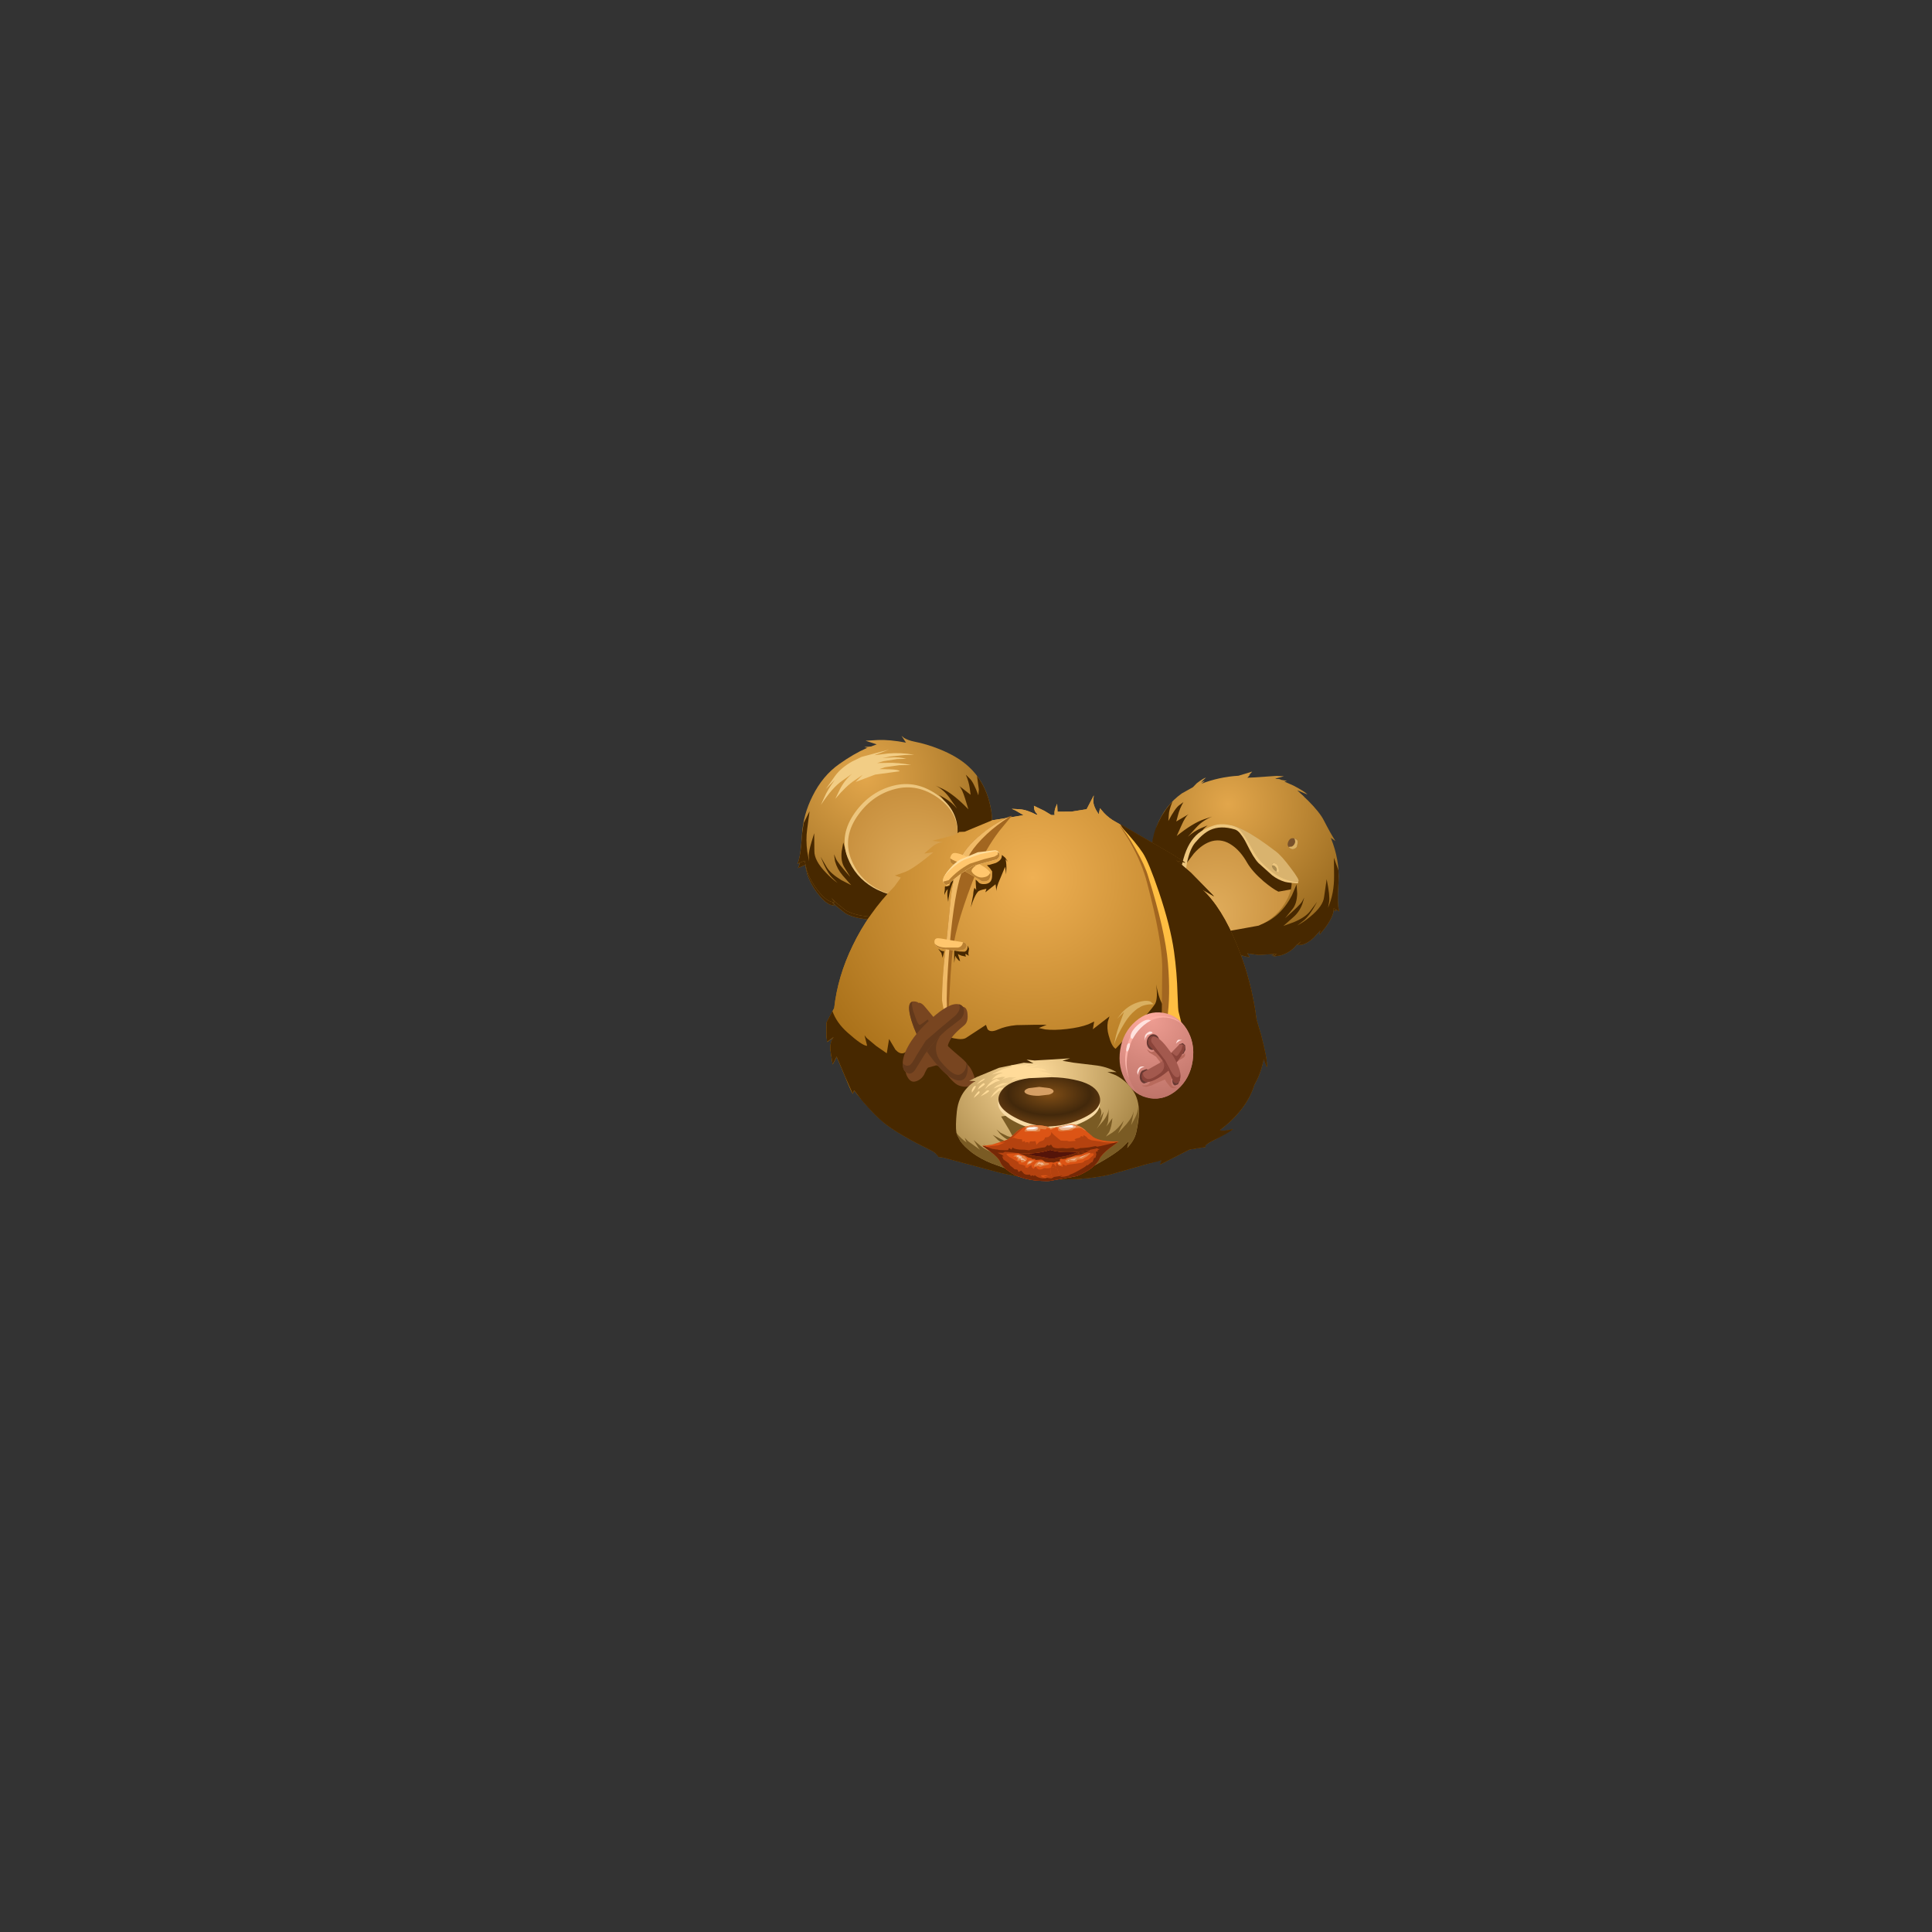 <?xml version="1.0" encoding="UTF-8" standalone="no"?>
<svg xmlns:xlink="http://www.w3.org/1999/xlink" height="300.0px" width="300.0px" xmlns="http://www.w3.org/2000/svg">
  <rect width="100%" height="100%" fill="#333333" stroke="none"/>
  <g transform="matrix(1.0, 0.0, 0.0, 1.0, 0.0, 0.0)">
    <use height="47.3" transform="matrix(0.595, -0.139, 0.139, 0.595, 177.081, 123.583)" width="44.7" xlink:href="#sprite0"/>
    <use height="44.7" transform="matrix(0.596, -0.139, 0.139, 0.596, 120.279, 119.24)" width="50.05" xlink:href="#sprite3"/>
    <use height="94.55" transform="matrix(0.608, -0.139, 0.139, 0.608, 121.992, 133.618)" width="105.8" xlink:href="#shape9"/>
    <use height="84.75" transform="matrix(0.608, -0.139, 0.139, 0.608, 123.35, 139.55)" width="105.8" xlink:href="#sprite6"/>
    <use height="77.6" transform="matrix(0.608, -0.139, 0.139, 0.608, 126.68, 143.393)" width="101.95" xlink:href="#sprite7"/>
    <use height="25.25" transform="matrix(0.61, -0.113, 0.112, 0.505, 144.45, 173.75)" width="57.6" xlink:href="#sprite8"/>
    <use height="50.1" transform="matrix(0.608, -0.139, 0.146, 0.643, 174.05, 128.35)" width="6.45" xlink:href="#sprite9"/>
    <use height="46.75" transform="matrix(0.608, -0.139, 0.146, 0.643, 173.731, 128.061)" width="5.05" xlink:href="#shape14"/>
    <use height="8.5" transform="matrix(0.608, -0.139, 0.146, 0.643, 172.0, 156.5)" width="11.75" xlink:href="#sprite10"/>
    <use height="22.15" transform="matrix(0.608, -0.139, 0.146, 0.643, 143.15, 135.55)" width="21.55" xlink:href="#sprite11"/>
    <use height="42.4" transform="matrix(0.608, -0.139, 0.146, 0.643, 140.729, 130.427)" width="26.85" xlink:href="#shape17"/>
    <use height="23.05" transform="matrix(0.608, -0.139, 0.139, 0.608, 138.5, 156.4)" width="18.35" xlink:href="#sprite12"/>
    <use height="21.85" transform="matrix(0.608, -0.139, 0.139, 0.608, 138.221, 156.035)" width="18.0" xlink:href="#shape19"/>
    <use height="20.6" transform="matrix(0.608, -0.139, 0.139, 0.608, 174.113, 160.276)" width="18.15" xlink:href="#sprite13"/>
    <use height="21.2" transform="matrix(0.608, -0.139, 0.139, 0.608, 172.548, 158.454)" width="18.75" xlink:href="#shape21"/>
    <use height="33.45" transform="matrix(0.635, -0.148, 0.13, 0.57, 146.881, 167.019)" width="43.35" xlink:href="#shape22"/>
    <use height="20.2" transform="matrix(0.635, -0.148, 0.13, 0.57, 148.6, 174.65)" width="43.25" xlink:href="#sprite14"/>
    <use height="7.25" transform="matrix(0.635, -0.148, 0.13, 0.57, 150.545, 166.526)" width="19.55" xlink:href="#shape24"/>
    <use height="15.4" transform="matrix(0.635, -0.148, 0.13, 0.57, 154.549, 168.167)" width="23.8" xlink:href="#shape25"/>
    <use height="16.2" transform="matrix(0.586, -0.158, 0.132, 0.58, 153.221, 176.13)" width="31.7" xlink:href="#shape26"/>
    <use height="47.3" transform="matrix(0.608, -0.139, 0.139, 0.608, 177.053, 123.081)" width="44.7" xlink:href="#sprite0"/>
    <use height="44.7" transform="matrix(0.608, -0.139, 0.139, 0.608, 120.177, 118.274)" width="50.05" xlink:href="#sprite3"/>
    <use height="94.55" transform="matrix(0.608, -0.139, 0.139, 0.608, 121.992, 133.618)" width="105.8" xlink:href="#shape9"/>
    <use height="84.75" transform="matrix(0.608, -0.139, 0.139, 0.608, 123.35, 139.55)" width="105.8" xlink:href="#sprite6"/>
    <use height="77.6" transform="matrix(0.608, -0.139, 0.139, 0.608, 126.68, 143.393)" width="101.95" xlink:href="#sprite7"/>
    <use height="25.25" transform="matrix(0.616, -0.106, 0.111, 0.487, 144.15, 174.0)" width="57.6" xlink:href="#sprite8"/>
    <use height="50.1" transform="matrix(0.608, -0.139, 0.14, 0.649, 174.1, 128.35)" width="6.45" xlink:href="#sprite9"/>
    <use height="46.75" transform="matrix(0.608, -0.139, 0.14, 0.649, 173.781, 128.059)" width="5.05" xlink:href="#shape14"/>
    <use height="8.5" transform="matrix(0.608, -0.139, 0.14, 0.649, 171.8, 156.75)" width="11.75" xlink:href="#sprite10"/>
    <use height="22.15" transform="matrix(0.608, -0.139, 0.14, 0.649, 143.15, 135.6)" width="21.55" xlink:href="#sprite11"/>
    <use height="42.4" transform="matrix(0.608, -0.139, 0.14, 0.649, 140.798, 130.398)" width="26.85" xlink:href="#shape17"/>
    <use height="23.05" transform="matrix(0.608, -0.139, 0.139, 0.608, 138.35, 156.7)" width="18.35" xlink:href="#sprite12"/>
    <use height="21.85" transform="matrix(0.608, -0.139, 0.139, 0.608, 138.071, 156.335)" width="18.0" xlink:href="#shape19"/>
    <use height="20.6" transform="matrix(0.608, -0.139, 0.139, 0.608, 173.963, 160.577)" width="18.15" xlink:href="#sprite13"/>
    <use height="21.2" transform="matrix(0.608, -0.139, 0.139, 0.608, 172.398, 158.754)" width="18.75" xlink:href="#shape21"/>
    <use height="33.45" transform="matrix(0.642, -0.146, 0.128, 0.563, 146.595, 167.453)" width="43.35" xlink:href="#shape22"/>
    <use height="20.2" transform="matrix(0.642, -0.146, 0.128, 0.563, 148.3, 175.0)" width="43.25" xlink:href="#sprite14"/>
    <use height="7.25" transform="matrix(0.642, -0.146, 0.128, 0.563, 150.3, 166.965)" width="19.55" xlink:href="#shape24"/>
    <use height="15.4" transform="matrix(0.642, -0.146, 0.128, 0.563, 154.322, 168.603)" width="23.8" xlink:href="#shape25"/>
    <use height="16.2" transform="matrix(0.642, -0.146, 0.128, 0.563, 152.176, 176.534)" width="31.7" xlink:href="#shape26"/>
  </g>
  <defs>
    <g id="sprite0" transform="matrix(1.0, 0.0, 0.0, 1.0, 9.95, 30.65)">
      <use height="47.3" transform="matrix(1.0, 0.0, 0.0, 1.0, -9.95, -30.65)" width="44.7" xlink:href="#shape0"/>
      <use height="43.3" transform="matrix(1.0, 0.0, 0.0, 1.0, -9.95, -26.65)" width="43.8" xlink:href="#sprite1"/>
      <use height="26.9" transform="matrix(1.0, 0.0, 0.0, 1.0, -3.3, -18.45)" width="25.25" xlink:href="#shape2"/>
      <use height="19.6" transform="matrix(1.0, 0.0, 0.0, 1.0, -3.45, -18.1)" width="25.35" xlink:href="#sprite2"/>
      <use height="18.7" transform="matrix(1.0, 0.0, 0.0, 1.0, -4.75, -18.6)" width="30.35" xlink:href="#shape4"/>
    </g>
    <g id="shape0" transform="matrix(1.0, 0.0, 0.0, 1.0, 9.95, 30.65)">
      <path d="M24.1 -27.15 L25.85 -26.65 23.6 -26.55 23.75 -26.45 26.35 -25.35 25.65 -25.35 27.65 -23.85 Q30.1 -21.75 30.55 -20.9 L28.3 -22.5 30.35 -19.4 Q32.55 -15.9 33.1 -13.65 34.0 -10.1 34.75 -8.05 L33.8 -9.1 Q34.75 -3.25 33.25 1.95 31.5 7.7 31.8 9.25 L30.6 8.15 30.5 8.55 Q29.85 10.75 25.65 13.8 L26.1 12.8 24.1 14.2 Q22.25 15.25 20.8 15.25 L19.75 15.1 20.9 14.35 19.6 14.95 18.75 15.55 Q16.95 16.6 14.9 16.65 L13.2 16.5 13.5 16.45 14.2 16.05 9.75 15.3 7.1 14.3 7.5 15.35 Q6.65 15.1 4.95 14.05 3.25 13.0 -9.95 -17.5 L-7.75 -21.65 Q-4.65 -26.2 0.1 -28.15 L3.15 -29.05 4.3 -29.8 Q6.15 -30.65 6.85 -30.65 L6.05 -30.2 Q5.3 -29.7 5.25 -29.4 10.05 -30.1 14.85 -29.3 L18.4 -29.55 16.75 -28.35 18.65 -28.0 24.1 -27.15" fill="url(#gradient0)" fill-rule="evenodd" stroke="none"/>
    </g>
    <radialGradient cx="0" cy="0" gradientTransform="matrix(0.009, 0.057, 0.057, -0.009, 10.75, -23.0)" gradientUnits="userSpaceOnUse" id="gradient0" r="819.2" spreadMethod="pad">
      <stop offset="0.0" stop-color="#e2a64b"/>
      <stop offset="1.0" stop-color="#825711"/>
    </radialGradient>
    <g id="sprite1" transform="matrix(1.0, 0.0, 0.0, 1.0, 0.0, 0.0)">
      <use height="43.3" transform="matrix(1.0, 0.0, 0.0, 1.0, 0.0, 0.0)" width="43.8" xlink:href="#shape1"/>
    </g>
    <g id="shape1" transform="matrix(1.0, 0.0, 0.0, 1.0, 0.0, 0.0)">
      <path d="M42.45 26.9 L43.4 22.55 43.8 25.9 43.2 28.6 Q41.45 34.35 41.75 35.9 L40.55 34.8 40.45 35.2 Q39.8 37.4 35.6 40.45 L36.05 39.45 34.05 40.85 Q32.2 41.9 30.75 41.9 L29.7 41.75 30.85 41.0 29.55 41.6 28.7 42.2 Q26.9 43.25 24.85 43.3 L23.15 43.15 Q23.65 43.1 24.15 42.7 L19.7 41.95 17.05 40.95 17.45 42.0 Q16.6 41.75 14.9 40.7 13.2 39.65 0.0 9.15 L0.05 8.95 0.1 8.9 0.35 8.25 0.35 8.2 0.85 7.2 0.85 7.15 Q1.65 5.6 2.55 4.5 L2.6 4.4 3.8 2.95 3.9 2.85 5.4 1.4 Q5.95 0.9 7.25 0.0 L7.3 0.0 Q5.95 1.95 5.7 3.0 L5.25 4.45 Q7.6 1.7 8.8 1.2 L9.95 0.7 Q8.7 2.05 7.95 3.5 L7.15 5.0 10.6 3.9 Q9.7 4.2 8.15 6.3 L6.45 8.55 Q11.05 6.3 14.05 6.0 L16.15 5.8 Q13.65 6.2 11.7 7.55 L9.1 9.35 Q10.95 8.35 12.75 8.0 L14.55 7.7 Q14.05 7.9 13.35 8.35 11.95 9.35 11.1 10.8 10.25 12.25 14.65 23.3 L19.25 34.1 21.05 34.6 Q23.35 34.8 26.15 33.4 28.95 31.95 31.15 29.3 L32.85 26.95 32.5 29.2 Q31.85 31.7 30.45 32.75 L28.2 34.5 Q32.5 32.2 33.25 31.4 L34.0 30.55 33.15 32.05 Q32.0 33.8 30.2 34.75 L27.35 36.3 30.15 35.95 Q33.2 35.4 34.65 34.2 L36.9 32.3 Q34.3 35.3 32.5 36.15 L30.75 36.95 Q32.5 36.5 34.35 35.55 38.1 33.7 38.85 31.5 L40.45 27.35 Q40.35 31.6 39.8 32.95 L39.2 34.35 Q41.5 31.25 42.45 26.9" fill="#472800" fill-rule="evenodd" stroke="none"/>
    </g>
    <g id="shape2" transform="matrix(1.0, 0.0, 0.0, 1.0, 3.3, 18.45)">
      <path d="M20.95 -6.2 Q23.4 -0.8 19.7 3.5 16.4 7.35 11.4 8.2 L3.7 7.85 Q1.1 7.2 -1.35 -1.8 L-3.3 -10.7 Q-1.7 -16.55 3.8 -18.05 9.15 -19.45 13.15 -15.75 19.05 -10.3 20.95 -6.2" fill="url(#gradient1)" fill-rule="evenodd" stroke="none"/>
    </g>
    <radialGradient cx="0" cy="0" gradientTransform="matrix(0.024, -0.021, 0.016, 0.018, -1.75, 4.2)" gradientUnits="userSpaceOnUse" id="gradient1" r="819.2" spreadMethod="pad">
      <stop offset="0.0" stop-color="#e3b05f"/>
      <stop offset="1.0" stop-color="#c9913f"/>
    </radialGradient>
    <g id="sprite2" transform="matrix(1.0, 0.0, 0.0, 1.0, 0.0, 0.05)">
      <use height="19.6" transform="matrix(1.0, 0.0, 0.0, 1.0, 0.0, -0.05)" width="25.35" xlink:href="#shape3"/>
    </g>
    <g id="shape3" transform="matrix(1.0, 0.0, 0.0, 1.0, 0.0, 0.05)">
      <path d="M24.7 19.25 L21.55 19.1 Q20.35 18.15 18.55 15.8 16.3 12.75 15.55 10.3 14.6 7.15 12.9 5.3 10.95 3.1 8.25 3.15 5.8 3.25 3.15 5.15 L0.95 7.0 0.0 7.0 Q0.55 5.0 3.25 2.55 5.15 0.8 7.75 0.25 10.0 -0.3 12.1 0.2 13.75 0.6 14.95 1.6 L16.45 3.1 24.95 15.3 Q25.9 16.7 24.7 19.25" fill="#472800" fill-rule="evenodd" stroke="none"/>
    </g>
    <g id="shape4" transform="matrix(1.0, 0.0, 0.0, 1.0, 4.75, 18.6)">
      <path d="M9.3 -17.75 L10.05 -17.75 Q11.2 -17.4 13.15 -15.75 15.95 -13.4 19.75 -8.8 20.85 -7.5 22.4 -4.0 24.0 -0.45 23.5 -0.35 L21.5 -0.7 Q19.85 -1.3 18.65 -2.45 17.2 -3.85 15.55 -6.35 13.8 -9.0 13.8 -10.05 13.8 -11.5 11.9 -15.6 11.55 -16.4 10.4 -17.15 L9.3 -17.75" fill="#d9b36e" fill-rule="evenodd" stroke="none"/>
      <path d="M-3.75 -7.75 L-4.65 -7.8 Q-5.15 -8.55 -3.1 -12.25 -1.0 -16.1 1.9 -17.55 3.5 -18.35 6.15 -18.6 7.7 -18.75 9.55 -18.0 11.2 -17.3 11.9 -16.45 12.75 -15.45 14.35 -9.9 14.9 -7.95 16.4 -5.75 17.7 -3.8 19.05 -2.6 21.45 -0.5 23.5 -0.35 L23.3 0.1 Q21.25 -0.45 20.25 -0.95 18.65 -1.85 17.5 -3.25 L14.85 -7.0 Q13.95 -8.45 13.0 -12.5 12.2 -15.75 11.0 -16.45 7.75 -18.3 4.95 -17.7 3.05 -17.3 0.6 -15.45 -1.05 -14.2 -2.55 -10.9 L-3.75 -7.75" fill="#edc67e" fill-rule="evenodd" stroke="none"/>
      <path d="M18.0 -5.75 Q18.2 -6.35 18.7 -6.1 19.7 -5.6 19.4 -4.05 L18.95 -3.75 Q18.6 -3.9 18.2 -4.55 17.8 -5.2 18.0 -5.75" fill="#ab8b50" fill-rule="evenodd" stroke="none"/>
      <path d="M18.0 -5.7 Q18.2 -6.3 18.7 -6.1 19.7 -5.6 19.4 -4.05 19.25 -3.45 18.7 -3.95 19.2 -4.55 18.7 -5.3 18.5 -5.6 18.0 -5.7" fill="#edc67e" fill-rule="evenodd" stroke="none"/>
      <path d="M24.95 -10.95 Q25.7 -10.55 25.55 -9.9 L25.15 -8.95 Q24.95 -8.55 24.3 -8.45 23.6 -8.35 23.15 -9.05 22.65 -9.8 23.35 -10.65 24.05 -11.5 24.95 -10.95" fill="#78512b" fill-rule="evenodd" stroke="none"/>
      <path d="M23.9 -9.15 Q24.35 -9.3 24.6 -9.6 25.15 -10.1 24.9 -11.0 L24.95 -10.95 Q25.7 -10.55 25.55 -9.9 L25.15 -8.95 Q24.95 -8.55 24.3 -8.45 23.6 -8.35 23.15 -9.05 L23.05 -9.25 23.9 -9.15" fill="#dbb162" fill-rule="evenodd" stroke="none"/>
    </g>
    <g id="sprite3" transform="matrix(1.0, 0.0, 0.0, 1.0, 33.15, 32.9)">
      <use height="44.7" transform="matrix(1.0, 0.0, 0.0, 1.0, -33.15, -32.9)" width="50.05" xlink:href="#shape5"/>
      <use height="30.9" transform="matrix(1.0, 0.0, 0.0, 1.0, -33.15, -19.1)" width="50.05" xlink:href="#sprite4"/>
      <use height="27.8" transform="matrix(1.0, 0.0, 0.0, 1.0, -20.7, -20.45)" width="28.55" xlink:href="#shape7"/>
      <use height="9.95" transform="matrix(1.0, 0.0, 0.0, 1.0, -24.15, -29.75)" width="25.45" xlink:href="#sprite5"/>
    </g>
    <g id="shape5" transform="matrix(1.0, 0.0, 0.0, 1.0, 33.15, 32.9)">
      <path d="M7.65 -26.8 Q11.7 -24.0 13.8 -20.95 16.75 -16.7 16.9 -11.2 17.0 -8.45 16.5 -6.55 L2.4 2.65 Q-11.95 11.85 -13.2 11.8 L-15.35 11.65 -16.05 11.5 -15.15 10.85 -17.9 10.2 Q-22.0 9.0 -24.0 7.15 L-25.9 4.75 -26.75 3.35 -26.2 4.65 -27.15 4.2 Q-28.35 3.4 -29.3 1.5 -30.85 -1.5 -31.2 -4.6 L-31.2 -7.15 -33.15 -6.8 Q-32.05 -7.95 -30.35 -13.75 -29.0 -18.4 -25.7 -22.4 -22.1 -26.8 -17.45 -28.7 -13.35 -30.4 -9.9 -31.05 L-7.25 -31.4 -9.75 -32.9 -6.75 -32.4 Q-3.8 -31.85 -0.05 -30.2 L-0.75 -32.1 -0.25 -31.45 Q0.55 -30.65 2.1 -29.95 4.9 -28.7 7.65 -26.8" fill="url(#gradient2)" fill-rule="evenodd" stroke="none"/>
    </g>
    <radialGradient cx="0" cy="0" gradientTransform="matrix(0.009, 0.06, 0.06, -0.009, -11.65, -24.05)" gradientUnits="userSpaceOnUse" id="gradient2" r="819.2" spreadMethod="pad">
      <stop offset="0.0" stop-color="#e2a64b"/>
      <stop offset="1.0" stop-color="#825711"/>
    </radialGradient>
    <g id="sprite4" transform="matrix(1.0, 0.0, 0.0, 1.0, 0.0, 0.0)">
      <use height="30.9" transform="matrix(1.0, 0.0, 0.0, 1.0, 0.0, 0.0)" width="50.05" xlink:href="#shape6"/>
    </g>
    <g id="shape6" transform="matrix(1.0, 0.0, 0.0, 1.0, 0.0, 0.0)">
      <path d="M48.2 4.3 L48.5 0.9 Q50.15 4.6 50.05 8.95 50.05 11.15 49.65 12.55 L35.55 21.75 Q21.2 30.95 19.95 30.9 L17.8 30.75 17.1 30.6 18.0 29.95 15.25 29.3 Q11.15 28.1 9.15 26.25 L7.25 23.85 6.4 22.45 6.95 23.75 6.0 23.3 Q4.8 22.5 3.85 20.6 2.3 17.6 1.95 14.5 L1.95 11.95 0.0 12.3 Q1.1 11.15 2.8 5.35 L3.8 2.75 5.9 0.2 4.35 4.35 Q3.35 6.95 3.1 9.9 L3.0 12.35 3.25 10.85 Q3.45 9.95 4.65 7.8 L5.8 5.8 4.85 10.15 Q4.3 12.45 6.45 16.0 7.5 17.8 8.7 19.15 L7.65 17.5 Q7.0 16.45 6.45 14.05 L6.05 11.85 6.95 14.7 Q7.5 16.45 9.75 18.65 L11.9 20.45 10.35 17.6 Q9.4 15.8 9.3 13.75 L9.45 12.0 9.65 13.1 Q9.8 14.2 12.15 18.45 L11.25 15.8 Q10.65 14.15 11.45 11.75 L12.35 9.65 12.5 12.5 Q12.95 15.95 14.5 18.65 16.05 21.35 18.15 22.45 L19.9 23.0 29.6 16.45 Q39.35 9.6 39.45 7.9 39.55 5.15 38.2 3.4 L39.55 4.65 Q40.85 5.9 41.85 7.75 L40.65 4.8 Q39.75 2.55 37.9 0.95 L39.55 2.25 Q41.9 4.15 44.55 8.55 L44.35 5.75 Q44.15 3.25 43.65 2.4 L45.9 5.15 46.05 3.5 Q46.2 1.85 45.85 0.0 L46.55 1.1 Q47.3 2.15 47.75 5.7 L48.2 4.3" fill="#472800" fill-rule="evenodd" stroke="none"/>
    </g>
    <g id="shape7" transform="matrix(1.0, 0.0, 0.0, 1.0, 20.7, 20.45)">
      <path d="M0.65 1.7 Q-6.5 8.05 -9.15 7.15 -13.2 5.8 -16.05 3.15 -19.85 -0.4 -20.6 -5.55 -21.45 -11.55 -16.2 -16.15 -11.35 -20.35 -5.4 -20.45 0.4 -20.55 4.65 -15.8 9.15 -10.75 7.3 -4.85 4.25 -1.5 0.65 1.7" fill="#edc67e" fill-rule="evenodd" stroke="none"/>
      <path d="M0.7 1.95 Q-6.25 8.15 -8.8 7.25 -12.7 5.95 -15.45 3.4 -19.15 -0.05 -19.85 -5.1 -20.65 -10.95 -15.55 -15.4 -10.9 -19.45 -5.1 -19.55 0.5 -19.65 4.65 -15.05 9.0 -10.2 7.2 -4.45 4.2 -1.15 0.7 1.95" fill="url(#gradient3)" fill-rule="evenodd" stroke="none"/>
    </g>
    <radialGradient cx="0" cy="0" gradientTransform="matrix(-0.009, -0.031, -0.023, 0.006, -2.2, 7.1)" gradientUnits="userSpaceOnUse" id="gradient3" r="819.2" spreadMethod="pad">
      <stop offset="0.0" stop-color="#e3b05f"/>
      <stop offset="1.0" stop-color="#c9913f"/>
    </radialGradient>
    <g id="sprite5" transform="matrix(1.0, 0.0, 0.0, 1.0, 0.0, 0.0)">
      <use height="9.95" transform="matrix(1.0, 0.0, 0.0, 1.0, 0.0, 0.0)" width="25.45" xlink:href="#shape8"/>
    </g>
    <g id="shape8" transform="matrix(1.0, 0.0, 0.0, 1.0, 0.0, 0.0)">
      <path d="M25.45 2.95 L23.2 2.5 19.5 2.05 17.5 2.0 19.55 2.3 Q21.6 2.6 23.3 3.5 L21.05 3.05 17.65 2.8 15.95 2.9 18.55 3.45 Q21.1 3.95 24.1 5.25 L21.2 4.65 17.6 4.35 16.2 4.5 18.75 5.15 Q20.85 5.7 21.0 6.15 L14.85 5.6 9.7 6.3 11.85 4.95 9.55 5.85 Q7.25 6.7 3.85 9.25 L5.45 7.25 Q7.1 5.25 9.35 4.1 L6.55 5.25 Q3.75 6.35 0.0 9.95 L1.25 8.3 Q2.45 6.65 4.75 4.65 L2.1 6.35 5.05 3.7 Q6.95 2.05 9.95 1.15 L12.55 0.55 19.6 0.3 15.7 0.85 19.2 1.2 Q22.15 1.6 25.45 2.95" fill="#f2cd85" fill-rule="evenodd" stroke="none"/>
    </g>
    <g id="shape9" transform="matrix(1.0, 0.0, 0.0, 1.0, 52.9, 49.65)">
      <path d="M29.2 -40.85 L40.85 -30.1 44.0 -26.9 41.85 -28.0 42.85 -26.8 44.8 -24.15 49.1 -17.15 46.6 -19.5 Q50.35 -13.95 51.95 -4.05 53.5 5.45 52.55 15.1 L52.8 19.1 Q53.0 25.3 52.45 27.2 L52.15 25.05 51.1 27.05 Q50.05 29.0 48.4 30.8 L48.65 30.35 Q45.45 36.3 37.45 39.9 L37.5 39.9 Q38.0 40.5 40.75 40.4 L35.75 41.9 Q33.6 42.4 33.15 42.85 L33.1 43.15 29.05 42.9 21.15 44.9 21.8 43.85 8.5 44.55 Q2.05 44.55 -5.45 42.6 -10.2 41.85 -18.0 38.1 L-28.8 32.4 Q-31.65 30.8 -32.2 30.8 -32.5 29.65 -33.85 28.6 -40.05 23.6 -42.95 20.2 -44.75 18.1 -47.1 13.8 L-49.05 9.95 -49.55 10.7 Q-49.9 9.7 -50.45 6.1 L-51.4 0.8 -52.8 2.45 -52.6 -0.45 Q-52.5 -2.25 -51.75 -3.35 L-51.05 -4.1 -52.9 -3.3 -52.7 -4.8 -51.95 -8.05 -49.3 -11.15 Q-46.7 -18.6 -41.4 -25.2 -35.75 -32.3 -27.95 -37.3 L-25.9 -39.1 -27.2 -39.95 -24.85 -40.2 Q-22.55 -40.4 -16.6 -43.45 L-18.85 -43.65 -16.9 -44.7 Q-15.0 -45.7 -13.55 -45.3 L-16.2 -46.3 -10.45 -46.45 -9.15 -46.95 -7.85 -46.7 -0.55 -47.95 7.3 -47.45 7.2 -47.6 5.65 -49.05 4.85 -49.65 6.75 -49.1 Q8.45 -48.6 10.5 -46.85 L10.8 -46.8 10.55 -47.3 Q10.25 -47.8 10.3 -48.5 L10.4 -49.15 12.65 -47.35 14.1 -45.95 14.9 -45.75 Q14.95 -46.6 15.55 -47.55 L16.15 -48.35 15.8 -46.4 19.2 -45.65 23.0 -45.4 25.5 -48.35 25.1 -47.1 Q24.75 -45.8 25.65 -43.5 L26.3 -44.9 27.0 -43.55 Q27.95 -41.95 29.2 -40.85" fill="url(#gradient4)" fill-rule="evenodd" stroke="none"/>
    </g>
    <radialGradient cx="0" cy="0" gradientTransform="matrix(0.003, 0.095, 0.095, -0.003, 6.1, -31.8)" gradientUnits="userSpaceOnUse" id="gradient4" r="819.2" spreadMethod="pad">
      <stop offset="0.0" stop-color="#efb053"/>
      <stop offset="1.0" stop-color="#965f09"/>
    </radialGradient>
    <g id="sprite6" transform="matrix(1.0, 0.0, 0.0, 1.0, 0.0, 0.0)">
      <use height="84.75" transform="matrix(1.0, 0.0, 0.0, 1.0, 0.0, 0.0)" width="105.8" xlink:href="#shape10"/>
    </g>
    <g id="shape10" transform="matrix(1.0, 0.0, 0.0, 1.0, 0.0, 0.0)">
      <path d="M87.5 24.65 Q87.75 16.25 86.7 12.25 L85.0 5.9 83.25 0.0 93.75 9.75 96.9 12.95 94.75 11.85 95.75 13.05 97.7 15.7 102.0 22.7 99.5 20.35 Q103.25 25.9 104.85 35.8 106.4 45.3 105.45 54.95 L105.7 58.95 Q105.9 65.15 105.35 67.05 L105.05 64.9 104.0 66.9 Q102.95 68.85 101.3 70.65 L101.55 70.2 Q98.35 76.15 90.35 79.75 L90.4 79.75 Q90.9 80.35 93.65 80.25 L88.65 81.75 Q86.5 82.25 86.05 82.7 L86.0 83.0 81.95 82.75 74.05 84.75 74.7 83.7 61.4 84.4 Q54.95 84.4 47.45 82.45 42.7 81.7 34.9 77.95 L24.1 72.25 Q21.25 70.65 20.7 70.65 20.4 69.5 19.05 68.45 12.85 63.45 9.95 60.05 8.15 57.95 5.8 53.65 L3.85 49.8 3.35 50.55 2.45 45.95 1.5 40.65 0.1 42.3 0.3 39.4 Q0.4 37.6 1.15 36.5 L1.85 35.75 0.0 36.55 0.2 35.05 0.95 31.8 3.0 29.4 Q3.35 32.45 5.45 35.4 8.35 39.5 9.5 39.75 L9.45 37.05 9.8 37.8 11.7 40.3 13.85 42.65 15.2 39.3 16.15 42.25 Q17.55 44.7 19.65 42.5 23.0 38.95 24.9 37.45 L26.4 38.75 28.45 40.95 Q29.05 41.9 31.0 42.75 33.0 43.65 33.95 43.3 L39.5 41.25 39.65 42.4 Q40.15 43.45 42.15 43.05 44.25 42.65 46.85 43.0 L51.4 43.95 54.25 44.6 52.15 44.95 53.65 45.65 Q55.75 46.4 58.95 46.75 62.15 47.1 64.35 46.8 L65.95 46.45 65.2 48.25 69.95 46.05 69.25 47.25 Q68.6 48.8 68.7 50.6 68.8 53.55 69.65 54.25 80.35 47.0 81.75 45.5 82.75 44.3 83.05 40.85 82.9 45.15 83.7 46.5 84.65 48.05 85.4 48.55 85.25 47.45 85.25 45.5 85.3 41.65 86.15 37.6 87.25 32.5 87.5 24.65" fill="#472800" fill-rule="evenodd" stroke="none"/>
    </g>
    <g id="sprite7" transform="matrix(1.0, 0.0, 0.0, 1.0, -0.05, 0.0)">
      <use height="77.6" transform="matrix(1.0, 0.0, 0.0, 1.0, 0.05, 0.0)" width="101.95" xlink:href="#shape11"/>
    </g>
    <g id="shape11" transform="matrix(1.0, 0.0, 0.0, 1.0, -0.05, 0.0)">
      <path d="M75.85 70.1 Q73.95 71.05 73.1 70.9 L72.25 70.75 73.4 71.05 75.15 71.3 Q76.0 71.2 75.85 70.1 M72.3 66.3 L75.25 64.7 Q76.05 64.0 75.2 63.4 L73.15 65.65 72.3 66.3 M77.8 66.6 L76.7 67.15 77.7 67.2 Q78.85 67.1 79.5 66.55 80.6 65.6 79.85 64.35 78.9 66.0 77.8 66.6 M79.45 61.35 L79.0 61.35 75.7 65.5 Q76.7 65.6 77.75 64.4 78.8 63.25 79.45 61.35 M85.8 67.35 L83.95 67.4 80.8 67.95 79.55 68.7 80.7 68.75 83.05 68.6 Q84.6 68.25 85.8 67.35 M88.2 59.15 L85.85 61.0 Q85.15 61.2 84.4 62.5 L83.3 64.55 82.4 66.1 84.1 65.5 Q85.9 64.7 86.45 63.55 L88.2 59.15 M83.35 59.45 Q82.55 59.7 82.15 60.35 L81.4 61.95 81.1 62.75 84.05 59.3 83.35 59.45 M88.55 51.05 L87.55 53.0 87.3 53.75 Q89.2 52.85 90.15 51.05 91.15 49.3 90.5 46.5 89.5 49.4 88.55 51.05 M91.3 59.95 L91.55 57.85 89.55 59.65 Q89.4 62.15 88.5 63.6 L87.4 65.45 88.65 64.7 Q90.0 63.65 90.5 62.25 L91.3 59.95 M93.55 52.75 L94.25 52.1 Q94.9 51.3 94.6 50.35 L94.05 48.25 93.6 49.85 Q93.15 51.55 93.3 52.0 L93.55 52.75 M91.6 52.6 L91.3 51.4 Q91.35 52.45 89.7 54.15 88.65 55.2 88.0 56.35 L87.5 57.35 88.65 57.15 Q89.95 56.65 90.8 55.35 91.7 54.05 91.6 52.6 M96.6 54.4 L96.5 53.6 95.9 54.7 95.1 56.4 94.85 57.25 Q96.2 56.85 96.5 55.9 L96.6 54.4 M93.55 40.3 L92.65 42.55 Q92.25 43.95 92.15 46.3 L92.05 48.9 93.15 46.35 Q93.6 45.15 93.6 42.6 L93.55 40.3 M97.25 42.45 Q97.25 39.45 96.75 38.75 L96.6 39.95 Q96.5 41.3 96.8 41.75 L97.25 42.45 M88.9 46.45 Q90.25 44.25 90.8 42.35 L91.25 40.45 91.25 40.0 90.65 41.0 Q90.0 42.2 89.65 43.15 89.05 44.7 88.9 46.45 M91.35 32.7 L91.15 33.5 Q90.95 34.4 91.05 35.0 L91.2 35.95 Q91.75 34.2 91.35 32.7 M94.85 35.55 L94.65 32.85 94.2 34.45 93.75 36.6 Q93.75 37.4 94.15 37.85 94.85 37.05 94.85 35.55 M92.95 12.3 L91.2 9.0 92.6 10.3 94.6 12.6 95.4 13.85 Q91.85 7.35 89.6 4.6 L87.3 1.9 88.35 2.35 87.1 0.0 89.95 2.6 93.1 5.8 90.95 4.7 91.95 5.9 93.9 8.55 98.2 15.55 95.7 13.2 Q99.45 18.75 101.05 28.65 102.6 38.15 101.65 47.8 L101.9 51.8 Q102.1 58.0 101.55 59.9 L101.25 57.75 100.2 59.75 Q99.15 61.7 97.5 63.5 L97.75 63.05 Q94.55 69.0 86.55 72.6 L86.6 72.6 Q87.1 73.2 89.85 73.1 88.3 73.8 84.85 74.6 82.7 75.1 82.25 75.55 L82.2 75.85 78.15 75.6 70.25 77.6 70.9 76.55 57.6 77.25 Q51.15 77.25 43.65 75.3 38.9 74.55 31.1 70.8 L20.3 65.1 Q17.45 63.5 16.9 63.5 16.6 62.35 15.25 61.3 9.05 56.3 6.15 52.9 4.05 50.5 1.25 45.15 L1.3 45.15 Q-0.05 42.45 0.05 39.8 L0.4 37.75 0.9 39.95 Q1.35 42.15 2.85 45.55 L3.25 42.7 4.85 44.95 9.95 50.7 Q12.85 53.65 14.85 55.05 16.8 56.45 23.45 59.75 30.1 63.0 33.6 63.85 L41.2 65.5 48.65 66.75 52.65 67.1 57.7 67.35 Q62.1 67.65 64.05 67.45 66.0 67.25 69.15 66.1 L72.95 63.3 74.6 61.55 76.5 59.8 76.05 61.25 78.65 59.5 80.25 58.65 Q81.9 57.75 82.95 55.8 L84.7 56.75 84.7 54.45 Q84.7 53.05 85.9 50.35 L87.1 47.9 85.5 49.45 Q86.8 46.65 88.1 42.25 88.9 39.45 88.65 37.3 L88.2 35.65 89.3 35.75 89.0 32.9 88.8 30.6 88.85 30.35 90.45 30.4 90.65 28.15 90.75 24.25 90.65 22.0 89.45 19.1 90.45 20.35 Q91.45 21.55 92.4 23.85 L92.35 23.2 91.65 19.3 93.45 22.3 92.6 19.2 91.2 15.35 92.4 16.55 Q93.7 18.0 94.05 18.95 L94.65 20.5 94.5 17.6 Q94.1 14.35 92.95 12.3" fill="#472800" fill-rule="evenodd" stroke="none"/>
    </g>
    <g id="sprite8" transform="matrix(1.0, 0.0, 0.0, 1.0, 0.0, 0.0)">
      <use height="25.25" transform="matrix(1.0, 0.0, 0.0, 1.0, 0.0, 0.0)" width="57.6" xlink:href="#shape12"/>
    </g>
    <g id="shape12" transform="matrix(1.0, 0.0, 0.0, 1.0, 0.0, 0.0)">
      <path d="M49.95 12.95 Q48.9 15.6 47.8 16.6 L49.5 15.8 Q48.25 17.4 46.25 18.7 L42.1 21.2 43.1 21.3 46.2 20.9 50.35 19.8 47.8 21.2 49.2 21.3 52.05 21.1 54.6 20.55 Q52.2 22.35 50.4 22.65 L48.2 23.05 50.2 23.2 53.15 23.25 53.2 23.25 54.65 22.95 52.5 23.6 53.65 23.8 56.0 23.9 57.6 23.75 53.3 24.65 41.2 25.25 Q34.75 25.25 27.25 23.3 22.5 22.55 14.7 18.8 10.9 17.0 3.9 13.1 1.05 11.5 0.5 11.5 L0.0 10.5 Q2.0 11.85 4.1 12.45 L7.65 13.5 5.25 11.5 4.05 10.05 Q5.65 11.65 7.5 12.25 L9.65 13.0 8.1 11.45 Q8.7 11.85 9.75 12.15 L11.5 12.7 8.0 10.0 7.15 9.15 10.1 10.65 10.9 10.9 9.4 9.05 Q7.9 6.9 7.85 5.25 7.3 2.6 7.45 1.6 7.75 -0.15 11.2 0.0 L50.3 3.6 Q51.0 10.25 49.95 12.95" fill="#472800" fill-rule="evenodd" stroke="none"/>
    </g>
    <g id="sprite9" transform="matrix(1.0, 0.0, 0.0, 1.0, 0.0, 0.0)">
      <use height="50.1" transform="matrix(1.0, 0.0, 0.0, 1.0, 0.0, 0.0)" width="6.45" xlink:href="#shape13"/>
    </g>
    <g id="shape13" transform="matrix(1.0, 0.0, 0.0, 1.0, 0.0, 0.0)">
      <path d="M0.0 0.0 Q2.85 4.6 3.9 7.2 4.85 9.6 5.75 16.9 6.75 25.25 6.3 31.2 5.9 36.25 4.9 41.2 4.15 45.0 4.25 45.4 L4.35 48.05 Q4.25 49.75 4.0 50.05 3.7 50.4 0.75 48.25 L0.3 46.3 Q2.1 39.1 3.05 35.95 3.75 33.7 3.95 26.45 4.15 19.55 3.8 16.4 2.7 6.75 1.65 4.45 0.75 2.5 0.0 0.0" fill="#ffbe42" fill-rule="evenodd" stroke="none"/>
    </g>
    <g id="shape14" transform="matrix(1.0, 0.0, 0.0, 1.0, -3.0, 25.3)">
      <path d="M3.0 -25.3 Q4.3 -23.3 5.7 -19.0 7.15 -14.65 7.35 -12.0 8.65 1.2 7.6 8.85 6.55 16.4 4.5 21.45 L3.2 21.1 6.05 9.25 Q7.4 2.95 6.75 -10.5 6.55 -15.3 4.75 -20.8 L3.0 -25.3" fill="#a26620" fill-rule="evenodd" stroke="none"/>
    </g>
    <g id="sprite10" transform="matrix(1.0, 0.0, 0.0, 1.0, 0.0, 0.0)">
      <use height="8.5" transform="matrix(1.0, 0.0, 0.0, 1.0, 0.0, 0.0)" width="11.75" xlink:href="#shape15"/>
    </g>
    <g id="shape15" transform="matrix(1.0, 0.0, 0.0, 1.0, 0.0, 0.0)">
      <path d="M11.75 1.25 Q9.3 0.75 8.1 1.3 7.65 1.35 6.9 1.75 5.35 2.45 3.75 4.0 1.2 6.45 0.0 8.5 0.85 6.45 2.15 4.45 L4.15 1.5 2.1 2.7 3.65 1.5 Q5.65 0.25 7.75 0.05 10.05 -0.2 11.15 0.5 L11.75 1.25" fill="#dab061" fill-rule="evenodd" stroke="none"/>
    </g>
    <g id="sprite11" transform="matrix(1.0, 0.0, 0.0, 1.0, 0.0, 0.0)">
      <use height="22.15" transform="matrix(1.0, 0.0, 0.0, 1.0, 0.0, 0.0)" width="21.55" xlink:href="#shape16"/>
    </g>
    <g id="shape16" transform="matrix(1.0, 0.0, 0.0, 1.0, 0.0, 0.0)">
      <path d="M20.6 2.85 L18.7 5.4 Q17.35 7.1 17.2 8.0 L17.35 6.35 14.45 7.65 14.9 6.9 13.9 6.9 Q12.85 6.95 12.65 7.15 11.9 7.65 10.9 9.1 L10.1 10.35 11.35 7.6 Q11.65 6.55 12.05 6.05 L12.35 6.65 12.55 5.3 12.75 4.25 13.15 4.75 13.4 5.15 Q13.75 5.55 14.5 5.7 16.4 6.1 16.9 4.45 L17.2 3.25 16.85 2.45 16.25 1.55 16.9 1.6 18.55 1.5 Q20.15 1.15 20.35 0.25 L20.45 0.0 21.1 0.8 21.55 1.85 21.1 1.2 Q21.1 2.45 20.75 3.55 L20.45 4.65 20.6 2.85" fill="#472800" fill-rule="evenodd" stroke="none"/>
      <path d="M6.45 3.35 Q7.45 2.8 7.15 3.5 6.2 4.9 5.7 5.95 5.15 7.05 4.9 7.9 4.95 6.6 5.15 5.85 L5.45 4.95 5.1 5.2 4.6 5.75 4.35 6.15 Q4.45 5.45 4.65 5.15 L4.9 4.25 5.1 4.2 5.25 4.3 6.05 4.25 Q6.45 3.8 6.45 3.35" fill="#472800" fill-rule="evenodd" stroke="none"/>
      <path d="M4.7 20.45 L4.55 20.25 4.55 20.65 4.7 22.05 4.35 21.75 3.95 21.05 3.8 20.55 3.15 22.15 3.8 19.35 4.15 19.45 5.05 19.8 6.25 20.1 Q7.05 20.1 7.4 18.9 L7.5 19.7 7.1 20.65 7.05 21.3 6.9 21.1 6.5 20.75 6.3 20.7 6.35 21.3 5.3 20.85 4.7 20.45" fill="#472800" fill-rule="evenodd" stroke="none"/>
      <path d="M1.35 18.95 L0.6 20.35 0.55 19.2 0.0 18.05 0.35 18.4 Q0.65 18.8 1.35 18.95" fill="#472800" fill-rule="evenodd" stroke="none"/>
    </g>
    <g id="shape17" transform="matrix(1.0, 0.0, 0.0, 1.0, 13.45, 21.2)">
      <path d="M13.4 -21.2 L9.5 -18.35 Q5.0 -14.75 2.2 -10.8 -5.7 0.1 -7.95 6.15 -9.45 10.0 -12.5 21.0 L-13.3 17.25 Q-11.9 11.3 -9.15 4.15 L-5.9 -5.3 Q-4.15 -10.25 -1.75 -13.6 0.35 -16.55 5.85 -18.95 10.4 -20.95 13.4 -21.2" fill="#a26620" fill-rule="evenodd" stroke="none"/>
      <path d="M-1.75 -13.6 Q0.25 -16.4 5.25 -18.7 9.35 -20.6 12.65 -21.05 9.15 -19.85 6.3 -18.3 3.15 -16.55 1.3 -14.8 -1.7 -11.85 -4.0 -6.8 -7.4 0.6 -11.15 13.6 L-12.1 17.25 -12.65 20.0 -13.45 21.2 -13.3 17.25 Q-11.9 11.3 -9.15 4.15 L-5.9 -5.3 Q-4.15 -10.25 -1.75 -13.6" fill="#f0ba67" fill-rule="evenodd" stroke="none"/>
      <path d="M-2.55 -15.7 Q-1.5 -15.55 0.7 -13.9 L4.05 -10.9 Q5.15 -9.75 5.2 -9.05 5.2 -8.65 4.65 -8.0 4.3 -7.55 3.4 -7.65 2.55 -7.75 2.4 -8.1 L-0.5 -10.6 -3.75 -13.45 Q-4.25 -14.1 -3.75 -14.95 -3.25 -15.8 -2.55 -15.7" fill="#ffc66d" fill-rule="evenodd" stroke="none"/>
      <path d="M-0.3 -12.55 L1.0 -12.5 2.7 -12.25 2.85 -12.05 1.5 -11.5 Q0.55 -10.95 0.7 -10.55 0.9 -9.9 1.55 -9.35 2.3 -8.7 3.1 -8.65 4.6 -8.5 5.1 -9.35 5.3 -8.75 4.65 -8.0 4.3 -7.55 3.4 -7.65 2.55 -7.75 2.4 -8.1 L-0.5 -10.6 -3.75 -13.45 Q-4.15 -13.9 -3.85 -14.75 -3.55 -14.25 -2.0 -13.35 -0.95 -12.7 -0.3 -12.55" fill="#b98032" fill-rule="evenodd" stroke="none"/>
      <path d="M7.55 -14.2 Q8.4 -13.85 8.35 -13.1 8.3 -12.4 7.45 -12.05 L4.85 -11.95 1.45 -11.8 Q-0.15 -11.45 -2.6 -10.4 -4.95 -9.4 -5.45 -8.9 -5.95 -8.45 -6.45 -9.05 -7.0 -9.65 -6.6 -10.4 -6.2 -11.2 -4.6 -12.3 -2.9 -13.5 -1.45 -13.9 L3.2 -14.65 7.55 -14.2" fill="#ffdd9c" fill-rule="evenodd" stroke="none"/>
      <path d="M7.45 -14.0 Q8.3 -13.75 8.3 -13.05 8.3 -12.4 7.45 -12.05 L4.85 -11.95 1.45 -11.8 Q-0.15 -11.45 -2.6 -10.4 -4.95 -9.4 -5.45 -8.9 -5.95 -8.45 -6.45 -9.05 -7.0 -9.65 -6.6 -10.4 -6.25 -11.15 -4.15 -12.25 -2.1 -13.3 -0.5 -13.65 L3.75 -14.1 7.45 -14.0" fill="#ffc66d" fill-rule="evenodd" stroke="none"/>
      <path d="M7.05 -12.8 L7.95 -13.1 8.05 -13.65 Q8.45 -13.3 8.3 -12.8 8.1 -12.3 7.45 -12.05 L4.85 -11.95 1.45 -11.8 Q-0.15 -11.45 -2.6 -10.4 -4.95 -9.4 -5.45 -8.9 L-6.25 -8.85 Q-6.65 -9.15 -6.75 -9.75 L-5.35 -9.8 Q-2.7 -11.6 0.65 -12.45 L4.3 -12.75 7.05 -12.8" fill="#b98032" fill-rule="evenodd" stroke="none"/>
      <path d="M-12.1 3.8 Q-12.05 2.8 -11.2 2.85 -10.7 2.9 -8.5 3.8 L-5.15 5.1 Q-4.6 5.25 -4.45 5.75 -4.3 6.25 -4.9 6.65 -5.5 7.05 -7.25 6.65 L-10.65 5.5 Q-12.15 4.85 -12.1 3.8" fill="#ffc66d" fill-rule="evenodd" stroke="none"/>
      <path d="M-9.7 5.4 L-6.65 6.05 Q-5.55 6.1 -5.15 5.1 -4.6 5.25 -4.45 5.75 -4.3 6.25 -4.9 6.65 -5.5 7.05 -7.25 6.65 L-10.65 5.5 Q-12.0 4.9 -12.1 3.9 -11.6 4.9 -9.7 5.4" fill="#b98032" fill-rule="evenodd" stroke="none"/>
    </g>
    <g id="sprite12" transform="matrix(1.0, 0.0, 0.0, 1.0, 0.0, 0.0)">
      <use height="23.05" transform="matrix(1.0, 0.0, 0.0, 1.0, 0.0, 0.0)" width="18.35" xlink:href="#shape18"/>
    </g>
    <g id="shape18" transform="matrix(1.0, 0.0, 0.0, 1.0, 0.0, 0.0)">
      <path d="M10.6 5.7 Q12.4 4.55 14.25 3.85 16.25 3.1 17.4 3.35 18.6 3.65 18.3 5.5 18.05 7.35 16.95 7.95 15.4 8.7 14.55 9.25 13.0 10.2 12.15 11.4 11.3 12.55 11.85 13.35 L13.65 15.65 15.4 17.65 Q16.2 18.5 16.45 20.7 16.7 22.55 15.2 22.95 13.8 23.3 12.25 22.3 11.0 21.5 9.45 17.85 8.95 16.7 7.9 16.15 L5.75 16.25 Q5.3 16.5 4.4 17.75 3.35 18.85 1.95 18.9 0.5 19.0 0.1 16.8 L0.0 14.6 Q0.6 13.0 8.2 7.4 7.4 6.15 6.8 4.45 6.1 2.4 6.15 0.85 6.15 0.1 6.9 0.0 7.75 -0.1 8.55 1.65 L10.6 5.7" fill="#784520" fill-rule="evenodd" stroke="none"/>
    </g>
    <g id="shape19" transform="matrix(1.0, 0.0, 0.0, 1.0, 9.35, 11.85)">
      <path d="M-2.2 -11.4 Q-2.0 -11.25 -0.95 -7.45 0.3 -3.05 1.75 -0.6 2.85 1.3 5.1 4.25 6.55 6.15 6.45 6.75 6.2 8.25 5.55 9.15 4.6 10.5 2.95 9.7 1.25 8.85 -0.65 5.4 -2.2 2.65 -3.35 -0.65 -4.65 -4.35 -4.75 -8.3 -4.85 -13.05 -2.2 -11.4" fill="#784520" fill-rule="evenodd" stroke="none"/>
      <path d="M-3.45 -11.8 Q-3.85 -11.05 -3.75 -9.3 L-3.45 -6.95 Q-3.2 -5.55 -2.7 -5.8 -2.25 -5.95 -0.7 -6.65 0.05 -4.0 1.2 -1.7 0.1 -0.75 -0.3 0.8 -0.7 2.65 0.15 4.35 2.55 9.1 4.35 8.45 5.9 7.95 6.25 6.05 L6.45 6.75 Q6.2 8.25 5.55 9.15 4.6 10.5 2.95 9.7 1.25 8.85 -0.65 5.4 -2.2 2.65 -3.35 -0.65 -4.4 -3.65 -4.7 -7.3 -5.0 -11.65 -3.45 -11.8" fill="#63391b" fill-rule="evenodd" stroke="none"/>
      <path d="M7.65 -8.6 Q8.8 -8.1 8.6 -6.8 8.45 -5.6 7.3 -4.9 L3.6 -3.2 Q0.2 -1.5 -3.45 1.75 L-6.45 4.8 Q-7.6 5.9 -8.5 5.3 -9.45 4.75 -9.3 3.25 -9.15 1.45 -7.3 -0.8 -4.8 -3.85 0.25 -6.65 5.55 -9.6 7.65 -8.6" fill="#784520" fill-rule="evenodd" stroke="none"/>
      <path d="M7.3 -4.9 L3.6 -3.2 Q0.2 -1.5 -3.45 1.75 L-6.45 4.8 Q-7.6 5.9 -8.5 5.3 -9.7 4.55 -9.2 2.55 -8.7 3.65 -7.6 3.45 -7.05 3.35 -5.4 1.45 L-2.35 -1.6 2.2 -4.0 6.15 -6.0 Q8.15 -7.25 7.7 -8.6 8.8 -8.05 8.6 -6.8 8.4 -5.6 7.3 -4.9" fill="#63391b" fill-rule="evenodd" stroke="none"/>
    </g>
    <g id="sprite13" transform="matrix(1.0, 0.0, 0.0, 1.0, 0.05, 0.05)">
      <use height="20.6" transform="matrix(1.0, 0.0, 0.0, 1.0, -0.05, -0.05)" width="18.15" xlink:href="#shape20"/>
    </g>
    <g id="shape20" transform="matrix(1.0, 0.0, 0.0, 1.0, 0.05, 0.05)">
      <path d="M14.95 0.2 Q18.95 2.2 17.85 9.75 17.45 12.4 16.15 14.4 L14.9 15.9 15.1 15.35 12.75 17.9 Q11.05 19.5 9.9 19.75 L9.05 19.7 9.8 20.05 Q8.25 20.75 6.6 20.5 5.3 20.3 4.35 19.7 L1.95 17.4 Q0.65 15.85 0.2 13.5 -0.2 11.55 0.1 10.4 1.05 6.85 6.9 2.95 12.65 -0.9 14.95 0.2" fill="#472800" fill-rule="evenodd" stroke="none"/>
    </g>
    <g id="shape21" transform="matrix(1.0, 0.0, 0.0, 1.0, 10.0, 12.05)">
      <path d="M-3.8 -10.9 Q-0.15 -12.85 3.35 -11.45 6.85 -10.05 8.2 -6.15 9.5 -2.25 7.85 1.9 6.2 6.05 2.55 8.0 -1.1 9.95 -4.6 8.55 -8.1 7.15 -9.45 3.2 -10.75 -0.7 -9.1 -4.85 -7.45 -8.95 -3.8 -10.9" fill="url(#gradient5)" fill-rule="evenodd" stroke="none"/>
      <path d="M-4.05 3.15 Q-8.3 4.6 -8.65 1.65 -9.05 -2.0 -7.2 -5.45 -5.3 -9.0 -2.0 -10.45 0.5 -11.5 3.5 -10.5 6.45 -9.55 7.4 -7.4 1.6 0.65 0.75 0.9 -1.9 2.4 -4.05 3.15" fill="url(#gradient6)" fill-rule="evenodd" stroke="none"/>
      <path d="M-0.3 -7.8 Q-1.45 -7.3 -4.35 -6.85 -6.35 -6.55 -5.75 -7.8 -5.15 -9.0 -3.45 -9.9 -1.3 -11.0 -0.3 -10.45 0.75 -9.85 -0.3 -7.8" fill="#ffe2de" fill-rule="evenodd" stroke="none"/>
      <path d="M-4.6 8.55 L-6.8 7.15 Q-8.35 5.05 -8.55 2.15 -8.75 -0.85 -7.4 -3.75 -5.55 -7.7 -2.0 -9.5 1.5 -11.25 4.7 -9.8 6.65 -8.85 7.85 -6.85 9.65 -2.65 7.85 1.9 6.2 6.05 2.55 8.0 -1.1 9.95 -4.6 8.55" fill="url(#gradient7)" fill-rule="evenodd" stroke="none"/>
      <path d="M-6.7 -4.95 Q-7.2 -4.05 -7.5 -4.05 -7.8 -4.05 -7.55 -4.75 -7.15 -5.95 -6.65 -5.95 -6.15 -5.95 -6.7 -4.95" fill="#ffe2de" fill-rule="evenodd" stroke="none"/>
      <path d="M-2.55 -3.5 L-2.25 -3.1 Q-1.9 -2.65 -1.55 -2.55 L-0.65 -2.65 1.05 -1.3 Q1.1 -1.15 1.9 -0.6 L2.7 -0.05 4.6 -0.5 5.0 -0.2 5.8 -0.05 6.4 -0.45 Q6.45 0.4 5.65 0.65 3.8 1.1 3.55 1.75 2.95 3.6 2.55 3.95 1.65 4.75 1.45 6.1 1.3 7.25 2.65 7.35 1.55 7.7 1.0 7.0 L0.35 5.65 0.1 4.85 -2.4 5.3 -3.5 5.55 -4.8 5.6 -5.6 5.25 -5.85 5.0 Q-4.2 5.55 -3.65 4.65 -3.1 3.75 -2.9 2.85 L-1.85 2.15 -0.3 1.45 Q0.15 1.3 -0.15 0.2 L-0.8 -1.2 -1.45 -1.85 -2.2 -2.55 -2.5 -3.2 -2.55 -3.5" fill="#b86a5c" fill-rule="evenodd" stroke="none"/>
      <path d="M-0.95 -7.65 Q-0.2 -7.45 -0.35 -7.1 L-1.7 -6.95 -2.45 -6.2 -2.65 -5.7 -2.6 -6.1 -2.3 -6.9 Q-1.9 -7.45 -0.95 -7.65" fill="#ffe2de" fill-rule="evenodd" stroke="none"/>
      <path d="M4.75 -3.2 L5.0 -3.6 Q5.3 -4.05 5.65 -4.05 L6.45 -3.8 5.85 -3.75 5.1 -3.45 4.75 -3.2" fill="#ffe2de" fill-rule="evenodd" stroke="none"/>
      <path d="M-4.15 0.65 Q-5.1 0.6 -5.55 1.1 L-6.05 1.85 -6.2 2.25 -6.25 1.85 Q-6.25 1.3 -5.85 0.85 -5.15 0.05 -4.15 0.65" fill="#ffe2de" fill-rule="evenodd" stroke="none"/>
      <path d="M-0.1 -6.75 Q0.55 -6.5 0.8 -5.85 1.05 -5.15 0.8 -4.4 0.55 -3.6 -0.1 -3.2 L-1.3 -3.0 Q-1.95 -3.2 -2.2 -3.9 -2.45 -4.6 -2.2 -5.35 -1.95 -6.15 -1.3 -6.55 -0.7 -6.95 -0.1 -6.75" fill="#693932" fill-rule="evenodd" stroke="none"/>
      <path d="M-3.25 3.45 Q-3.5 4.15 -4.05 4.5 L-5.15 4.65 Q-5.7 4.4 -5.85 3.8 -6.05 3.15 -5.75 2.45 -5.5 1.75 -4.95 1.45 L-3.85 1.3 Q-3.3 1.5 -3.15 2.15 -2.95 2.8 -3.25 3.45" fill="#693932" fill-rule="evenodd" stroke="none"/>
      <path d="M6.75 -1.25 L6.05 -0.4 5.2 -0.3 Q4.8 -0.45 4.75 -0.95 4.65 -1.5 4.9 -2.05 L5.6 -2.9 6.45 -3.0 6.9 -2.35 6.75 -1.25" fill="#693932" fill-rule="evenodd" stroke="none"/>
      <path d="M3.7 5.9 L3.0 6.75 2.2 6.85 Q1.85 6.65 1.8 6.15 1.75 5.65 2.0 5.1 2.2 4.55 2.65 4.3 L3.45 4.2 3.9 4.85 3.7 5.9" fill="#693932" fill-rule="evenodd" stroke="none"/>
      <path d="M-0.65 3.85 Q-2.8 4.65 -4.05 4.5 -5.2 4.3 -5.35 3.4 -5.4 2.8 -5.05 2.15 -4.9 1.85 -3.5 1.5 L-0.1 0.5 Q1.5 -0.1 3.6 -1.6 L5.55 -2.85 Q7.55 -2.7 6.0 -0.7 4.7 0.95 2.75 2.1 1.15 3.15 -0.65 3.85" fill="#a3594e" fill-rule="evenodd" stroke="none"/>
      <path d="M-0.65 3.85 Q-2.8 4.65 -4.05 4.5 -5.2 4.3 -5.35 3.4 -5.4 2.8 -5.05 2.15 -4.95 1.95 -4.75 1.9 -5.2 2.75 -4.45 3.5 -3.7 4.4 -0.8 3.1 0.25 2.65 0.6 1.75 0.9 0.95 0.55 0.2 L3.2 -1.3 4.05 -0.3 Q4.25 -0.05 4.85 -0.55 L5.75 -1.45 6.4 -2.6 Q7.25 -2.05 5.65 -0.3 4.35 1.1 2.75 2.1 1.15 3.15 -0.65 3.85" fill="#8a443a" fill-rule="evenodd" stroke="none"/>
      <path d="M-0.3 -1.75 L-1.7 -4.15 Q-2.05 -4.9 -1.65 -5.65 -1.25 -6.4 -0.5 -6.3 0.9 -6.1 2.4 -2.85 3.75 -0.05 4.1 2.5 4.4 4.25 3.9 5.4 3.5 6.4 2.8 6.35 2.1 6.35 1.9 5.15 L1.4 2.4 Q0.85 0.35 -0.3 -1.75" fill="#a3594e" fill-rule="evenodd" stroke="none"/>
      <path d="M-0.3 -1.75 L-1.7 -4.15 Q-2.05 -4.9 -1.65 -5.65 -1.25 -6.4 -0.5 -6.3 L-0.35 -6.25 Q-1.15 -5.9 -1.1 -5.0 L-0.1 -2.7 1.25 0.25 2.05 3.25 Q2.5 4.75 3.1 4.95 3.95 5.25 4.15 3.85 4.1 5.05 3.7 5.75 3.3 6.4 2.8 6.35 2.1 6.35 1.9 5.15 L1.4 2.4 Q0.85 0.35 -0.3 -1.75" fill="#8a443a" fill-rule="evenodd" stroke="none"/>
    </g>
    <radialGradient cx="0" cy="0" gradientTransform="matrix(0.001, 0.026, 0.026, -0.001, -0.65, -11.9)" gradientUnits="userSpaceOnUse" id="gradient5" r="819.2" spreadMethod="pad">
      <stop offset="0.0" stop-color="#ffab9e"/>
      <stop offset="1.0" stop-color="#c47970"/>
    </radialGradient>
    <radialGradient cx="0" cy="0" gradientTransform="matrix(0.001, 0.02, 0.02, -0.001, -1.0, -11.25)" gradientUnits="userSpaceOnUse" id="gradient6" r="819.2" spreadMethod="pad">
      <stop offset="0.0" stop-color="#ffab9e"/>
      <stop offset="1.0" stop-color="#fab7ad"/>
    </radialGradient>
    <radialGradient cx="0" cy="0" gradientTransform="matrix(0.001, 0.024, 0.024, -0.001, 0.2, -10.45)" gradientUnits="userSpaceOnUse" id="gradient7" r="819.2" spreadMethod="pad">
      <stop offset="0.0" stop-color="#ed9c91"/>
      <stop offset="1.0" stop-color="#bf7469"/>
    </radialGradient>
    <g id="shape22" transform="matrix(1.0, 0.0, 0.0, 1.0, 21.65, 16.8)">
      <path d="M4.05 -15.35 L8.4 -14.55 6.5 -14.35 8.95 -13.2 13.6 -11.3 Q16.45 -10.2 18.35 -8.15 L16.25 -8.75 18.05 -7.35 Q20.0 -5.45 21.05 -2.65 22.15 0.2 21.35 3.95 20.95 5.85 19.75 8.75 18.95 10.75 16.85 12.35 L17.6 10.6 16.15 11.65 Q13.75 13.4 6.8 15.5 L2.55 16.65 2.6 16.5 3.15 15.4 -2.4 15.0 -5.8 13.75 -7.15 13.1 -7.05 13.85 Q-8.75 13.1 -11.35 11.1 L-15.15 8.3 Q-17.35 6.6 -19.0 4.45 -20.6 2.25 -21.2 0.55 L-21.5 -0.75 -21.65 -1.85 Q-21.55 -3.65 -20.45 -7.35 -19.35 -11.0 -16.85 -12.95 -15.6 -13.95 -14.55 -14.2 L-16.0 -14.65 -14.1 -15.2 -8.45 -16.3 -2.5 -16.15 -0.3 -15.4 -1.7 -16.8 0.1 -16.1 4.05 -15.35" fill="url(#gradient8)" fill-rule="evenodd" stroke="none"/>
    </g>
    <radialGradient cx="0" cy="0" gradientTransform="matrix(0.002, 0.035, 0.033, -0.003, -0.8, -11.95)" gradientUnits="userSpaceOnUse" id="gradient8" r="819.2" spreadMethod="pad">
      <stop offset="0.0" stop-color="#ffdc9c"/>
      <stop offset="1.0" stop-color="#a88748"/>
    </radialGradient>
    <g id="sprite14" transform="matrix(1.0, 0.0, 0.0, 1.0, 0.0, 0.0)">
      <use height="20.2" transform="matrix(1.0, 0.0, 0.0, 1.0, 0.0, 0.0)" width="43.25" xlink:href="#shape23"/>
    </g>
    <g id="shape23" transform="matrix(1.0, 0.0, 0.0, 1.0, 0.0, 0.0)">
      <path d="M42.0 6.3 L41.75 7.05 40.6 10.0 41.9 8.3 Q42.8 7.1 43.25 5.5 43.0 8.1 41.4 12.15 40.6 14.15 38.5 15.75 L39.25 14.0 37.8 15.05 Q35.4 16.8 28.45 18.9 22.7 20.65 24.25 19.9 L24.8 18.8 19.25 18.4 15.85 17.15 14.5 16.5 14.6 17.25 Q12.9 16.5 10.3 14.5 L6.5 11.7 Q4.3 10.0 2.65 7.85 1.05 5.65 0.45 3.95 L0.15 2.65 Q0.0 2.45 0.0 1.65 0.8 3.5 1.9 4.8 L1.8 4.55 1.65 3.4 2.25 4.5 4.55 7.45 4.3 6.9 3.6 4.55 4.9 6.5 Q6.0 8.1 8.0 9.45 L7.25 8.7 6.15 7.1 5.6 6.1 Q6.4 7.4 8.3 9.0 10.25 10.6 14.0 12.1 L12.65 11.15 10.55 9.0 9.45 7.6 11.35 9.0 Q12.85 10.0 16.6 11.4 L12.85 9.25 Q10.65 7.95 9.2 6.0 L8.25 4.3 9.95 5.95 Q11.4 7.35 13.55 8.15 L11.7 6.7 Q10.7 5.85 9.95 4.4 L9.4 3.1 10.15 4.2 11.6 5.55 12.85 6.3 12.3 4.0 11.15 0.0 22.2 0.9 Q33.4 2.05 34.15 3.3 34.95 4.8 33.55 6.6 L35.0 4.85 34.35 6.3 Q33.8 7.55 32.45 8.9 L34.15 7.45 Q35.8 6.05 36.3 4.35 L35.8 6.5 Q35.45 8.3 34.7 8.9 L35.25 8.5 36.65 7.05 Q36.0 9.35 35.15 10.55 L34.2 11.5 35.9 10.85 Q37.55 10.1 39.1 8.4 L38.6 9.3 37.15 11.4 39.65 9.4 Q41.45 7.85 42.0 6.3" fill="#7a5b24" fill-rule="evenodd" stroke="none"/>
    </g>
    <g id="shape24" transform="matrix(1.0, 0.0, 0.0, 1.0, 16.0, 16.2)">
      <path d="M3.55 -11.2 L1.0 -12.05 1.4 -11.85 2.7 -11.1 0.2 -11.95 -1.6 -12.4 -2.2 -12.45 -1.9 -12.4 -1.0 -11.65 -2.55 -12.0 -5.0 -12.3 -6.3 -12.3 -5.85 -12.6 -4.95 -12.75 -6.5 -13.2 -7.95 -13.15 -8.5 -12.95 -7.5 -13.55 -8.25 -13.75 -9.85 -13.75 -10.85 -13.55 -10.1 -14.1 Q-9.3 -14.7 -7.8 -14.8 L-8.45 -14.95 -9.7 -15.0 -10.45 -14.9 -9.95 -15.15 -7.55 -15.75 -5.4 -15.8 -5.6 -16.2 -4.6 -16.05 -2.55 -15.5 -0.8 -15.55 -2.2 -15.1 -1.55 -14.9 0.85 -14.75 0.0 -14.55 -1.4 -14.5 0.55 -13.9 Q1.7 -13.5 2.4 -12.65 L1.45 -13.0 0.05 -13.35 2.2 -12.2 3.55 -11.2" fill="#ffdb99" fill-rule="evenodd" stroke="none"/>
      <path d="M-9.6 -13.6 L-8.85 -12.9 -9.95 -12.8 -11.8 -12.15 -12.85 -11.55 -11.8 -12.55 Q-10.8 -13.35 -9.6 -13.6" fill="#ffdb99" fill-rule="evenodd" stroke="none"/>
      <path d="M-12.25 -14.35 Q-12.45 -14.0 -12.85 -13.9 L-14.45 -13.3 -14.05 -13.6 Q-13.15 -14.25 -12.25 -14.35" fill="#ffdb99" fill-rule="evenodd" stroke="none"/>
      <path d="M-12.8 -13.2 Q-12.3 -12.9 -12.9 -12.6 L-14.5 -11.85 -13.95 -12.55 -13.2 -13.05 -12.8 -13.2" fill="#ffdb99" fill-rule="evenodd" stroke="none"/>
      <path d="M-8.4 -12.05 L-7.15 -11.7 -10.8 -11.2 -10.25 -11.55 Q-9.7 -11.9 -8.4 -12.05" fill="#ffdb99" fill-rule="evenodd" stroke="none"/>
      <path d="M-9.45 -11.05 L-7.95 -10.65 -9.8 -10.2 -12.0 -8.95 -11.0 -10.0 -9.45 -11.05" fill="#ffdb99" fill-rule="evenodd" stroke="none"/>
      <path d="M-12.4 -11.1 Q-11.65 -11.0 -12.1 -10.65 -12.6 -10.35 -14.2 -9.9 L-13.65 -10.3 -12.4 -11.1" fill="#ffdb99" fill-rule="evenodd" stroke="none"/>
      <path d="M-14.3 -11.4 Q-13.95 -11.05 -14.6 -10.65 L-15.85 -9.9 -15.45 -10.45 -14.7 -11.15 -14.3 -11.4" fill="#ffdb99" fill-rule="evenodd" stroke="none"/>
      <path d="M-15.05 -12.95 Q-14.7 -13.1 -14.8 -12.75 L-15.15 -12.25 -16.0 -11.4 -15.9 -12.05 -15.4 -12.75 -15.05 -12.95" fill="#ffdb99" fill-rule="evenodd" stroke="none"/>
    </g>
    <g id="shape25" transform="matrix(1.0, 0.0, 0.0, 1.0, 11.9, 7.7)">
      <path d="M1.5 -5.45 Q4.15 -4.75 6.5 -3.5 10.8 -1.3 11.45 1.55 12.5 6.15 5.2 7.45 1.8 8.05 -1.65 7.3 L-1.65 7.35 -2.75 7.0 -2.75 6.95 Q-6.05 5.75 -8.55 3.35 -14.0 -1.7 -10.6 -5.0 -8.5 -7.05 -3.7 -6.55 -1.05 -6.3 1.5 -5.45" fill="#f7daa5" fill-rule="evenodd" stroke="none"/>
      <path d="M1.85 -6.5 Q4.55 -5.75 6.8 -4.55 11.1 -2.35 11.75 0.5 12.8 5.1 5.5 6.4 2.1 7.0 -1.35 6.25 L-1.35 6.3 -2.45 5.95 -2.45 5.9 Q-5.75 4.7 -8.25 2.3 -13.7 -2.75 -10.3 -6.05 -8.2 -8.1 -3.4 -7.6 L1.85 -6.5" fill="url(#gradient9)" fill-rule="evenodd" stroke="none"/>
      <path d="M1.55 -2.7 Q1.45 -2.2 0.35 -2.1 L-2.1 -2.4 Q-3.5 -2.75 -4.35 -3.3 -5.25 -3.9 -5.15 -4.4 -5.0 -4.9 -3.95 -5.0 L-1.5 -4.7 0.8 -3.75 Q1.65 -3.15 1.55 -2.7" fill="#d69f64" fill-rule="evenodd" stroke="none"/>
    </g>
    <radialGradient cx="0" cy="0" gradientTransform="matrix(0.016, 0.005, 0.003, -0.009, 0.4, -2.2)" gradientUnits="userSpaceOnUse" id="gradient9" r="819.2" spreadMethod="pad">
      <stop offset="0.0" stop-color="#804e16"/>
      <stop offset="0.714" stop-color="#42280b"/>
      <stop offset="1.0" stop-color="#613a11"/>
    </radialGradient>
    <g id="shape26" transform="matrix(1.0, 0.0, 0.0, 1.0, 15.6, 8.25)">
      <path d="M11.25 1.35 L15.8 1.3 15.7 1.4 13.65 2.4 Q11.4 3.6 10.7 4.65 10.0 5.75 8.15 6.7 6.4 7.5 4.65 7.8 L-2.0 7.45 Q-5.8 6.55 -8.15 4.9 -9.65 3.95 -10.8 2.45 -12.1 0.8 -12.25 -0.5 -12.45 -1.75 -13.95 -3.75 L-15.35 -5.55 -15.45 -5.75 -13.05 -4.55 Q-7.35 -2.05 -1.25 -1.8 4.55 1.05 11.25 1.35" fill="#dc5415" fill-rule="evenodd" stroke="none"/>
      <path d="M14.2 1.4 L14.2 1.45 Q14.15 1.8 12.7 2.55 L10.75 4.0 8.9 5.45 Q6.6 6.95 3.9 7.3 1.35 7.55 -0.35 7.25 L-2.05 6.8 -1.0 7.05 -2.6 6.4 -2.15 6.5 -2.55 6.25 -0.95 6.7 0.35 6.65 Q0.7 6.45 0.6 5.7 L0.5 4.7 -0.35 4.05 -0.9 4.1 -0.35 3.1 Q0.0 3.2 0.1 3.55 L0.3 4.15 0.45 3.6 Q0.5 3.25 0.7 3.15 L0.85 3.5 Q0.85 3.9 1.15 4.0 L1.85 4.55 1.95 3.85 2.75 4.5 2.9 4.25 5.2 4.5 6.45 4.6 Q6.9 4.6 7.2 4.25 L8.15 4.15 8.8 3.75 9.5 3.35 Q9.7 3.15 9.55 2.8 L8.9 2.65 9.0 2.5 8.7 2.5 8.0 2.15 8.85 1.85 Q9.4 1.55 8.65 1.3 L7.25 0.9 11.25 1.35 14.2 1.4" fill="#b5420f" fill-rule="evenodd" stroke="none"/>
      <path d="M6.9 2.0 L7.85 2.1 8.0 2.15 6.75 2.4 5.35 2.3 4.35 2.45 3.3 2.45 2.95 2.6 2.25 2.5 Q1.9 2.25 1.7 2.35 1.55 2.4 1.55 2.6 L1.5 2.85 1.25 2.95 1.2 2.9 1.2 2.95 0.8 2.8 0.0 2.9 -0.55 2.65 -1.1 2.55 -2.0 2.15 Q-2.35 1.5 -2.75 1.35 L-4.1 1.1 -4.05 0.85 -4.85 0.6 -4.8 0.45 -5.6 0.0 -6.25 -0.65 -7.55 -1.6 -7.0 -1.75 -7.2 -1.9 -5.5 -2.25 -1.25 -1.8 0.3 -1.1 -1.3 -1.55 -3.0 -0.85 -5.35 -0.95 Q-4.8 -0.2 -2.25 0.75 L-0.55 1.7 0.3 1.85 1.1 1.8 3.45 1.9 5.6 1.7 Q6.55 1.15 5.2 0.5 L7.25 0.9 5.95 1.95 6.9 2.0" fill="#752806" fill-rule="evenodd" stroke="none"/>
      <path d="M7.85 2.1 L6.9 2.0 5.95 1.95 7.25 0.9 8.65 1.3 Q9.4 1.55 8.85 1.85 L8.0 2.15 7.85 2.1" fill="#752806" fill-rule="evenodd" stroke="none"/>
      <path d="M5.2 0.5 Q6.55 1.15 5.6 1.7 L3.45 1.9 1.1 1.8 0.3 1.85 -0.55 1.7 -2.25 0.75 Q-4.8 -0.2 -5.35 -0.95 L-3.0 -0.85 -1.3 -1.55 0.3 -1.1 5.2 0.5" fill="#541409" fill-rule="evenodd" stroke="none"/>
      <path d="M-5.25 2.2 L-5.3 2.75 -5.0 3.3 -4.25 2.85 -4.2 3.3 -3.85 3.75 Q-3.25 4.1 -2.5 3.75 L-1.6 4.05 -0.9 4.1 Q-1.3 5.2 -1.2 6.25 L-2.6 6.2 -2.55 6.25 -3.05 6.0 -1.9 5.95 Q-2.4 5.7 -3.0 5.6 -3.75 5.4 -3.6 5.8 -3.5 6.05 -2.6 6.4 L-3.0 6.3 -2.05 6.8 Q-6.5 5.7 -8.15 4.2 L-6.6 4.85 -6.75 4.45 -6.3 4.6 Q-6.15 4.3 -6.75 4.0 L-7.8 3.6 -9.15 2.7 -10.85 1.05 -11.8 -0.45 -12.2 -1.45 -12.5 -2.45 -13.25 -3.75 -14.15 -4.55 -14.75 -5.35 Q-14.35 -5.2 -13.7 -4.7 L-12.65 -4.0 -10.95 -3.35 Q-7.7 -2.25 -7.2 -1.9 L-7.7 -1.75 -7.55 -1.6 -8.95 -1.95 -10.4 -2.25 Q-10.45 -1.7 -9.45 -0.75 L-8.05 0.75 -8.1 0.95 -8.05 1.2 -7.15 1.7 -6.7 2.05 -6.75 2.55 -6.3 2.6 -6.3 2.85 Q-6.05 2.4 -5.25 2.2" fill="#b5420f" fill-rule="evenodd" stroke="none"/>
      <path d="M-0.9 4.1 L-0.35 4.05 0.5 4.7 0.6 5.7 Q0.7 6.45 0.35 6.65 L-0.95 6.7 -2.55 6.25 -2.6 6.2 -1.2 6.25 Q-1.3 5.2 -0.9 4.1" fill="#b5420f" fill-rule="evenodd" stroke="none"/>
      <path d="M-7.55 -1.6 L-7.7 -1.75 -7.2 -1.9 -7.0 -1.75 -7.55 -1.6" fill="#b5420f" fill-rule="evenodd" stroke="none"/>
      <path d="M-6.2 -0.15 L-5.95 0.2 -6.05 0.55 Q-6.3 1.0 -7.0 1.0 -7.75 1.0 -7.35 0.35 L-6.85 0.4 Q-6.75 0.65 -6.45 0.7 -6.15 0.7 -6.5 0.35 L-6.7 0.2 -6.7 0.0 -7.1 -0.3 -7.0 -0.65 -7.45 -1.0 Q-7.65 -1.3 -7.9 -1.2 L-8.0 -1.25 -8.25 -1.15 Q-8.1 -1.05 -8.2 -0.8 L-7.8 -0.65 -7.9 -0.25 -7.4 -0.15 -7.4 0.3 -7.35 0.35 -8.25 0.2 -8.05 -0.45 -8.3 -0.55 -8.35 -0.9 -9.0 -1.15 -8.3 -1.4 -8.2 -1.35 -7.45 -1.15 -7.0 -0.85 -6.45 -0.6 -6.2 -0.15" fill="#e28142" fill-rule="evenodd" stroke="none"/>
      <path d="M-4.3 1.2 L-5.3 1.75 -6.35 2.0 Q-6.05 0.65 -4.8 1.0 L-4.3 1.2 M-5.4 1.1 L-5.85 1.3 -6.0 1.65 Q-5.35 1.75 -4.9 1.3 L-5.4 1.1" fill="#e28142" fill-rule="evenodd" stroke="none"/>
      <path d="M-3.3 1.6 L-3.0 1.75 -2.2 2.05 -1.9 2.45 -1.3 2.7 Q-0.95 2.9 -1.25 3.1 L-2.6 3.15 -3.2 3.2 Q-3.6 3.2 -3.55 2.9 L-4.7 2.8 Q-4.7 2.05 -3.3 1.6 M-3.2 2.4 Q-3.0 2.6 -3.1 2.75 L-2.55 2.85 -2.15 2.7 -2.45 2.6 -2.45 2.4 Q-2.65 2.15 -3.2 2.05 L-3.3 1.85 -4.15 2.45 -3.2 2.4" fill="#e28142" fill-rule="evenodd" stroke="none"/>
      <path d="M1.35 3.6 L1.5 3.3 1.2 3.25 Q0.85 3.6 1.35 3.6 M1.15 4.0 L0.85 3.5 Q0.95 3.05 1.2 2.95 L1.25 2.95 1.45 3.05 1.7 3.65 Q1.75 4.1 1.35 4.05 L1.15 4.0" fill="#e28142" fill-rule="evenodd" stroke="none"/>
      <path d="M5.3 3.25 L5.55 3.2 5.7 3.1 4.6 3.05 3.2 3.1 3.35 3.05 3.4 3.35 3.8 3.15 4.35 3.35 4.85 3.55 5.3 3.25 M8.25 2.7 L7.3 2.85 6.6 2.95 Q6.15 3.05 6.1 3.2 L6.65 3.25 7.45 3.0 8.25 2.7 M8.7 2.5 L8.9 2.65 8.0 3.25 Q7.15 3.55 6.85 3.7 L5.55 3.55 Q5.45 4.0 4.95 3.95 L3.8 3.7 3.6 3.8 3.35 3.85 Q2.75 3.65 2.75 3.0 L3.0 2.95 Q3.35 2.7 4.3 2.6 L5.85 2.7 6.65 2.9 8.7 2.5" fill="#e28142" fill-rule="evenodd" stroke="none"/>
      <path d="M-7.8 -0.65 L-8.2 -0.8 Q-8.1 -1.05 -8.25 -1.15 L-8.0 -1.25 -7.9 -1.2 Q-7.65 -1.3 -7.45 -1.0 L-7.0 -0.65 -7.1 -0.3 -6.7 0.0 -6.7 0.2 -6.5 0.35 Q-6.15 0.7 -6.45 0.7 -6.75 0.65 -6.85 0.4 L-7.4 0.3 -7.4 -0.15 -7.9 -0.25 -7.8 -0.65" fill="#edba98" fill-rule="evenodd" stroke="none"/>
      <path d="M-4.9 1.3 Q-5.35 1.75 -6.0 1.65 L-5.85 1.3 -5.4 1.1 -4.9 1.3" fill="#edba98" fill-rule="evenodd" stroke="none"/>
      <path d="M-3.1 2.75 Q-3.0 2.6 -3.2 2.4 L-4.15 2.45 -3.3 1.85 -3.2 2.05 Q-2.65 2.15 -2.45 2.4 L-2.45 2.6 -2.15 2.7 -2.55 2.85 -3.1 2.75" fill="#edba98" fill-rule="evenodd" stroke="none"/>
      <path d="M1.35 3.6 Q0.85 3.6 1.2 3.25 L1.5 3.3 1.35 3.6" fill="#edba98" fill-rule="evenodd" stroke="none"/>
      <path d="M4.6 3.05 L5.7 3.1 5.55 3.2 5.3 3.25 4.85 3.55 4.35 3.35 3.8 3.15 3.4 3.35 3.35 3.05 3.2 3.1 4.6 3.05" fill="#edba98" fill-rule="evenodd" stroke="none"/>
      <path d="M7.3 2.85 L8.25 2.7 7.45 3.0 6.65 3.25 6.1 3.2 Q6.15 3.05 6.6 2.95 L7.3 2.85" fill="#edba98" fill-rule="evenodd" stroke="none"/>
      <path d="M10.4 -1.5 Q11.8 0.2 16.1 1.25 11.3 2.2 5.75 1.4 2.3 0.9 -0.15 -0.65 -3.15 -0.35 -6.35 -1.3 -9.7 -2.35 -13.05 -4.2 L-15.6 -5.75 -13.25 -5.5 -9.35 -5.9 Q-8.4 -6.3 -6.8 -7.5 -5.2 -8.45 -3.35 -8.2 -0.4 -7.8 1.1 -6.3 L5.95 -6.15 Q7.7 -5.55 8.75 -4.05 L10.4 -1.5" fill="#dc5415" fill-rule="evenodd" stroke="none"/>
      <path d="M14.65 1.2 L15.05 1.45 Q10.15 2.0 5.75 1.4 2.3 0.9 -0.15 -0.65 -3.15 -0.35 -6.35 -1.3 -10.8 -2.7 -14.8 -5.25 L-13.75 -5.2 -11.85 -4.95 -10.15 -5.3 -11.3 -5.5 -9.35 -5.9 -7.6 -6.95 -5.8 -8.0 -4.95 -8.1 -5.55 -7.8 -8.35 -5.95 -7.8 -6.05 -7.8 -5.95 -7.0 -5.45 -6.05 -5.1 -6.15 -4.5 Q-6.1 -4.35 -5.5 -4.5 L-5.55 -4.05 -5.15 -4.1 -4.8 -4.0 Q-4.7 -3.95 -4.75 -3.75 L-4.7 -3.45 Q-4.6 -4.05 -4.2 -4.05 L-3.65 -3.9 -3.1 -3.85 Q-3.0 -3.5 -3.05 -2.8 L-2.25 -3.4 -1.3 -3.55 Q-0.85 -3.7 -0.7 -4.2 L0.1 -4.15 0.7 -4.5 Q1.1 -5.0 0.95 -5.4 L1.5 -4.35 2.3 -3.15 2.8 -2.45 3.75 -2.15 4.2 -2.05 4.65 -1.75 6.2 -1.5 6.0 -2.0 6.75 -2.1 Q7.55 -2.0 7.6 -2.45 L8.2 -2.15 8.3 -2.55 8.85 -1.95 9.2 -1.25 9.9 -0.7 10.85 -0.3 Q11.5 -0.05 12.65 0.55 L14.65 1.2" fill="#b5420f" fill-rule="evenodd" stroke="none"/>
      <path d="M-4.9 -7.55 L-4.55 -7.7 -4.7 -7.45 -4.9 -7.55" fill="#e28142" fill-rule="evenodd" stroke="none"/>
      <path d="M8.65 -3.9 L8.25 -4.4 Q7.75 -4.8 6.95 -4.75 L6.6 -4.8 6.25 -4.7 6.05 -4.55 5.75 -4.5 4.2 -4.75 Q2.85 -4.85 2.7 -5.35 L2.8 -5.8 2.5 -6.2 1.05 -5.9 0.75 -6.35 0.15 -6.65 Q0.1 -6.2 -0.4 -6.4 L-1.3 -6.75 -1.4 -6.4 Q-1.45 -6.2 -1.65 -6.15 L-2.45 -6.25 -3.35 -6.6 -4.9 -6.9 -5.1 -7.2 -4.75 -7.45 -4.35 -7.0 -3.4 -6.7 -2.45 -6.55 -2.0 -6.7 -1.75 -7.0 Q-1.6 -7.3 -1.95 -7.5 L-2.75 -7.85 -3.0 -7.8 Q-3.85 -8.15 -4.45 -7.8 L-4.5 -7.75 -4.7 -7.9 -4.45 -8.05 -4.95 -8.1 -4.55 -8.25 -3.35 -8.2 Q-0.4 -7.8 1.1 -6.3 L5.95 -6.15 Q7.95 -5.5 9.15 -3.45 L8.65 -3.9 M6.65 -4.95 Q7.35 -5.15 6.75 -5.55 6.25 -5.95 5.7 -6.05 L5.05 -6.25 3.1 -6.15 Q2.85 -5.9 3.15 -5.5 3.45 -5.15 3.95 -5.0 L5.25 -4.85 5.9 -5.0 6.65 -4.95" fill="#e28142" fill-rule="evenodd" stroke="none"/>
      <path d="M-4.55 -7.7 L-4.5 -7.7 -4.5 -7.75 -4.45 -7.8 Q-3.85 -8.15 -3.0 -7.8 L-2.75 -7.85 -1.95 -7.5 Q-1.6 -7.3 -1.75 -7.0 L-2.0 -6.7 -2.45 -6.55 -3.4 -6.7 -4.35 -7.0 -4.75 -7.45 -4.7 -7.45 -4.55 -7.7" fill="#edba98" fill-rule="evenodd" stroke="none"/>
      <path d="M5.05 -6.25 L5.7 -6.05 Q6.25 -5.95 6.75 -5.55 7.35 -5.15 6.65 -4.95 L5.9 -5.0 5.25 -4.85 3.95 -5.0 Q3.45 -5.15 3.15 -5.5 2.85 -5.9 3.1 -6.15 L5.05 -6.25" fill="#edba98" fill-rule="evenodd" stroke="none"/>
      <path d="M-2.5 -7.5 L-1.9 -7.15 -3.0 -7.1 -4.4 -7.45 Q-4.4 -7.8 -3.6 -7.7 L-2.5 -7.5" fill="#ffffff" fill-rule="evenodd" stroke="none"/>
      <path d="M5.25 -5.95 L5.75 -5.95 Q6.5 -5.8 6.35 -5.45 6.3 -5.25 6.0 -5.3 L5.45 -5.45 3.45 -5.85 5.25 -5.95" fill="#ffffff" fill-rule="evenodd" stroke="none"/>
      <path d="M6.65 0.7 L6.85 0.65 7.5 0.8 8.85 1.0 10.45 1.05 Q10.85 1.45 11.95 1.5 L13.75 1.55 Q9.7 2.0 5.75 1.4 2.3 0.9 -0.15 -0.65 -3.15 -0.35 -6.35 -1.3 -9.9 -2.35 -13.6 -4.5 L-11.55 -3.5 -10.7 -3.3 -9.85 -3.1 -9.5 -3.6 -9.05 -3.05 -8.6 -3.55 Q-8.6 -3.1 -7.15 -2.55 L-5.95 -2.2 -5.05 -1.8 -4.55 -1.85 -2.0 -1.75 -1.25 -1.65 Q-1.05 -1.7 -0.8 -1.9 L-0.45 -2.2 Q-0.65 -1.95 -0.2 -1.85 0.25 -1.8 0.3 -2.1 L0.6 -1.25 Q0.9 -0.85 1.75 -0.6 L2.85 -0.4 3.7 -0.05 5.4 0.15 Q5.3 0.45 5.9 0.7 L6.65 0.7" fill="#752806" fill-rule="evenodd" stroke="none"/>
      <path d="M15.8 1.3 L15.7 1.4 13.65 2.4 Q11.4 3.6 10.7 4.65 10.0 5.75 8.15 6.7 6.4 7.5 4.65 7.8 L-2.0 7.45 Q-5.8 6.55 -8.15 4.9 -9.65 3.95 -10.8 2.45 -12.1 0.8 -12.25 -0.5 -12.45 -1.75 -13.95 -3.75 L-15.35 -5.55 -15.45 -5.75 -13.2 -4.35 Q-12.15 -3.65 -11.75 -2.55 L-10.75 -0.7 -9.3 1.05 -7.9 2.6 -6.1 3.85 -4.45 5.2 -4.4 5.35 -3.35 5.9 Q-3.65 6.25 -2.1 6.4 L-0.4 6.5 0.6 6.55 2.75 6.3 Q6.6 5.85 10.2 3.95 10.85 3.6 11.0 2.8 L11.25 1.5 12.2 1.4 15.8 1.3" fill="#b5420f" fill-rule="evenodd" stroke="none"/>
      <path d="M15.8 1.3 L15.7 1.4 13.65 2.4 Q11.4 3.6 10.7 4.65 10.0 5.75 8.15 6.7 6.4 7.5 4.65 7.8 L-2.0 7.45 Q-5.8 6.55 -8.15 4.9 -9.65 3.95 -10.8 2.45 -12.1 0.8 -12.25 -0.5 -12.45 -1.75 -13.95 -3.75 L-15.35 -5.55 -15.45 -5.75 -14.95 -5.5 -13.45 -4.4 Q-12.15 -3.75 -9.4 -2.65 L-10.0 -2.7 -10.65 -2.85 -11.15 -2.7 -12.4 -3.05 -11.65 -2.35 Q-11.1 -1.85 -11.25 -1.7 L-11.55 -1.85 -11.4 -0.95 -10.9 -0.3 -10.4 0.35 -10.15 1.1 -9.6 1.85 -9.35 2.3 -8.75 2.55 Q-8.6 2.8 -8.6 3.25 L-7.9 3.05 -7.4 4.05 Q-7.0 4.55 -6.1 4.6 L-5.95 5.05 -5.5 4.95 -5.25 5.25 -5.0 5.05 Q-4.25 6.3 -2.6 6.55 L-2.4 6.45 -1.65 6.8 Q-1.2 7.0 -1.15 6.8 L-0.8 6.85 -0.9 6.65 1.35 6.85 0.65 7.05 1.7 7.2 3.0 7.2 2.85 7.15 Q2.9 7.0 3.8 6.9 L4.9 6.6 4.55 6.7 6.2 6.15 Q7.25 5.8 7.6 5.45 L7.55 5.7 8.8 5.0 8.85 5.15 9.3 4.5 Q9.5 4.0 9.85 4.1 L10.25 3.25 Q10.2 2.75 10.3 2.55 L10.8 2.55 10.7 2.25 11.2 2.15 Q11.3 1.95 10.85 2.0 L10.9 1.75 10.05 1.65 11.1 1.35 11.25 1.35 15.8 1.3" fill="#752806" fill-rule="evenodd" stroke="none"/>
    </g>
  </defs>
</svg>
